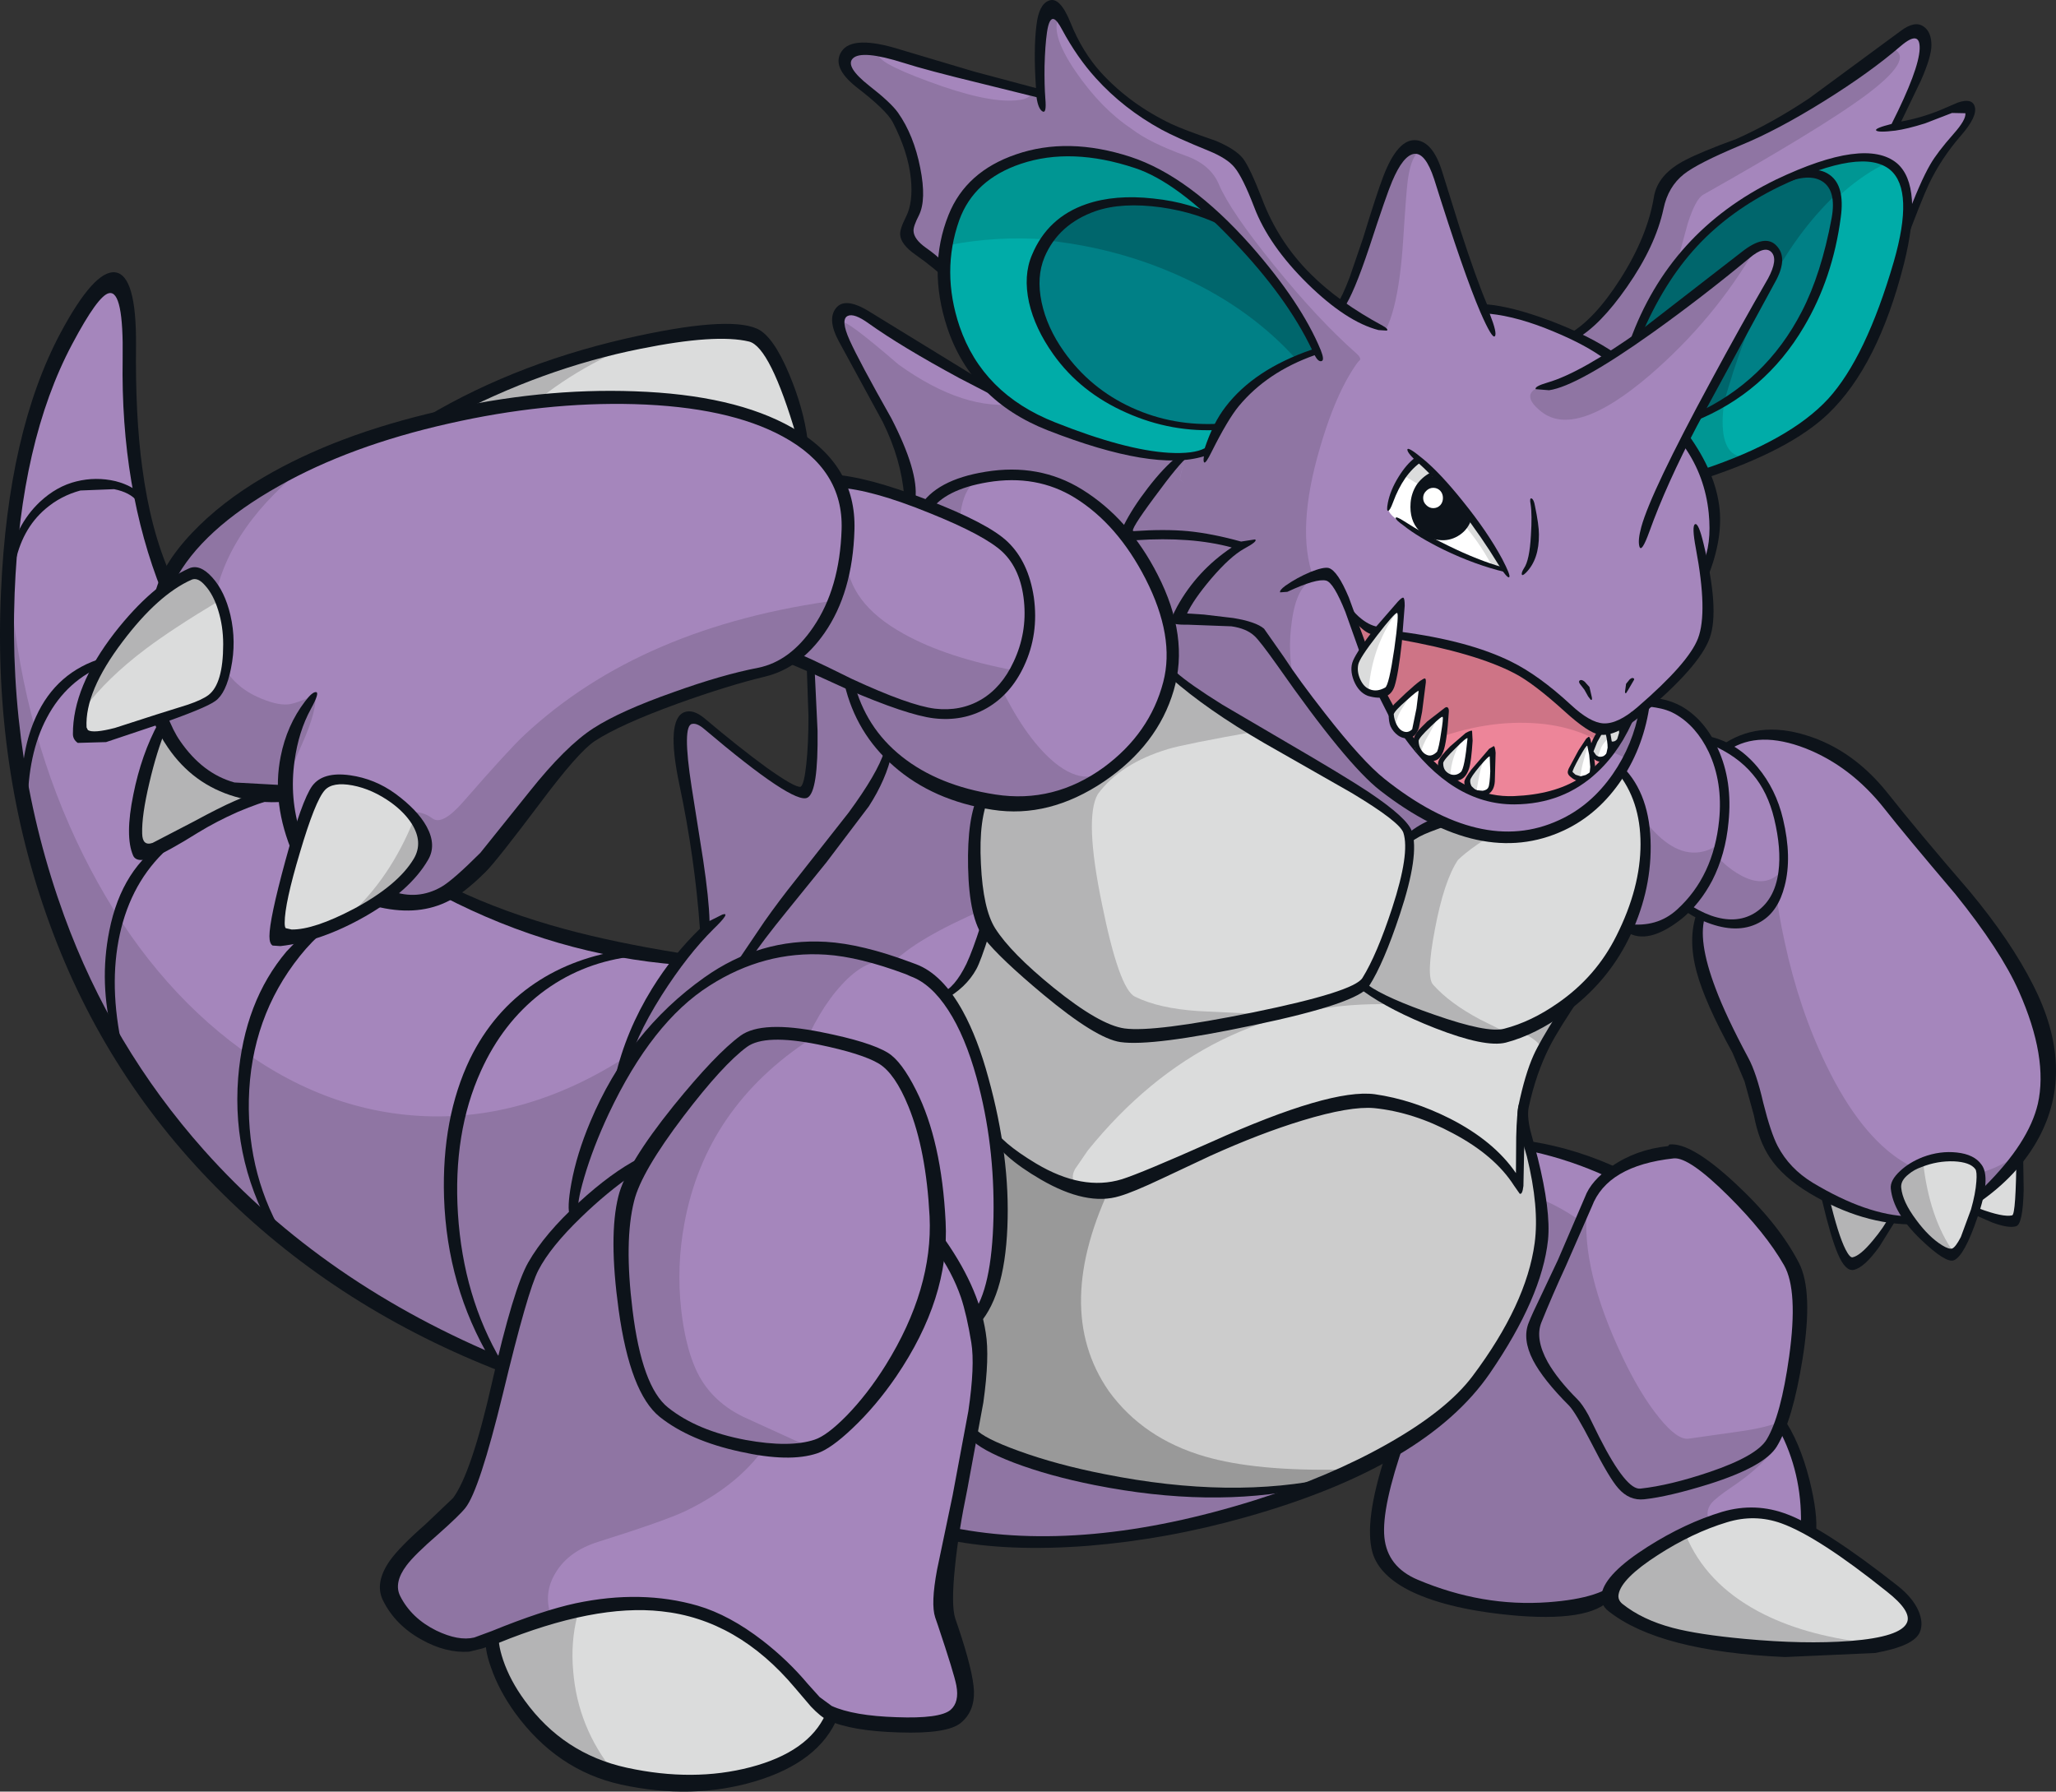 <?xml version="1.0" encoding="UTF-8" standalone="no"?>
<svg
   xmlns:dc="http://purl.org/dc/elements/1.1/"
   xmlns:cc="http://creativecommons.org/ns#"
   xmlns:rdf="http://www.w3.org/1999/02/22-rdf-syntax-ns#"
   xmlns:svg="http://www.w3.org/2000/svg"
   xmlns="http://www.w3.org/2000/svg"
   xmlns:sodipodi="http://sodipodi.sourceforge.net/DTD/sodipodi-0.dtd"
   xmlns:inkscape="http://www.inkscape.org/namespaces/inkscape"
   version="1.1"
   width="384.481"
   height="335.039"
   overflow="visible"
   viewBox="0 0 384.481 335.039"
   enable-background="new 0.0 0.0 1003.0 557.0"
   id="svg7316"
   inkscape:version="0.48.1 "
   sodipodi:docname="034_DW.svg"
   style="overflow:visible">
  <rect x="0" y="0" width="384.481" height="335.039" fill="#333333" stroke="none"/>
  <sodipodi:namedview
     pagecolor="#ffffff"
     bordercolor="#666666"
     borderopacity="1"
     objecttolerance="10"
     gridtolerance="10"
     guidetolerance="10"
     inkscape:pageopacity="0"
     inkscape:pageshadow="2"
     inkscape:window-width="640"
     inkscape:window-height="480"
     id="namedview7660"
     showgrid="false"
     fit-margin-top="0"
     fit-margin-left="0"
     fit-margin-right="0"
     fit-margin-bottom="0"
     inkscape:zoom="0.47856431"
     inkscape:cx="501.48595"
     inkscape:cy="56.514079"
     inkscape:window-x="0"
     inkscape:window-y="0"
     inkscape:window-maximized="0"
     inkscape:current-layer="svg7316" />
  <defs
     id="defs7318" />
  <g
     id="g7322"
     transform="translate(-0.014,0.025)">
    <g
       id="g7324">
      <g
         id="g7326">
        <path
           d="m 23.7,67.1 c -0.667,15.4 1.817,30.033 7.45,43.9 5.267,12.933 12.967,24.517 23.1,34.75 9.7,9.767 20.917,17.617 33.65,23.55 12.633,5.867 25.683,9.333 39.15,10.4 L 94.3,255.1 C 70.133,245.4 50.45,231.433 35.25,213.2 22.117,197.5 12.783,179.267 7.25,158.5 2.517,140.7 0.917,122.633 2.45,104.3 3.817,87.9 7.3,74.467 12.9,64 c 3.133,-5.867 5.55,-9.283 7.25,-10.25 2.8,-1.6 3.983,2.85 3.55,13.35 z"
           id="path7328"
           inkscape:connector-curvature="0"
           style="fill:#a586bc;stroke-linecap:round;stroke-linejoin:round" />
        <path
           d="M 19.85,190.45 C 6.883,166.383 0.95,139.983 2.05,111.25 c 1.667,17.6 6.183,33.817 13.55,48.65 7.233,14.533 16.367,26.1 27.4,34.7 11.367,8.867 23.517,13.567 36.45,14.1 13.867,0.567 27.433,-3.817 40.7,-13.15 L 94.3,255.1 C 60.6,241.6 35.783,220.05 19.85,190.45 z"
           id="path7330"
           inkscape:connector-curvature="0"
           style="fill:#8f75a3;stroke-linecap:round;stroke-linejoin:round" />
        <path
           d="m 331.6,295.9 -9.45,-0.85 c -10.2,-0.633 -18.233,0.783 -24.1,4.25 -2.033,1.2 -5.2,1.883 -9.5,2.05 -4.1,0.133 -8.4,-0.217 -12.9,-1.05 -10.767,-1.967 -16.65,-5.05 -17.65,-9.25 -0.867,-3.667 -0.783,-7.95 0.25,-12.85 0.3,-1.433 1.033,-3.933 2.2,-7.5 l 26.3,-56.2 c 10.533,2.533 19.633,6.933 27.3,13.2 11.833,9.633 17.983,22.367 18.45,38.2 3.833,5.233 5.7,11.35 5.6,18.35 -0.067,4.733 -0.733,8.383 -2,10.95 -0.333,0.633 -1.833,0.867 -4.5,0.7 z"
           id="path7332"
           inkscape:connector-curvature="0"
           style="fill:#a586bc;stroke-linecap:round;stroke-linejoin:round" />
        <path
           d="m 317.1,245.75 c 4.333,2.7 8.633,4.2 12.9,4.5 1.533,4.733 2.367,9.8 2.5,15.2 l 1.3,1.95 c -1.467,3.633 -4.75,7.167 -9.85,10.6 -2.067,1.4 -3.367,2.433 -3.9,3.1 -0.867,1.1 -0.95,2.283 -0.25,3.55 -2.867,2.9 -4.667,6.183 -5.4,9.85 -6.5,0.3 -11.95,1.75 -16.35,4.35 -2.033,1.2 -5.2,1.883 -9.5,2.05 -4.1,0.133 -8.4,-0.217 -12.9,-1.05 C 264.883,297.883 259,294.8 258,290.6 c -0.867,-3.667 -0.783,-7.95 0.25,-12.85 0.3,-1.433 1.033,-3.933 2.2,-7.5 L 282.7,222.7 c 4,0.6 8.117,2.35 12.35,5.25 2.3,1.567 5.95,4.567 10.95,9 4.633,4.133 8.333,7.067 11.1,8.8 z"
           id="path7334"
           inkscape:connector-curvature="0"
           style="fill:#8f75a3;stroke-linecap:round;stroke-linejoin:round" />
        <path
           d="m 333.7,284.3 c 4.567,1.7 11.1,5.95 19.6,12.75 6.667,5.333 5.483,8.683 -3.55,10.05 -6,0.933 -13.867,0.967 -23.6,0.1 -5.933,-0.533 -10.567,-1.267 -13.9,-2.2 -3.733,-1.033 -6.833,-2.533 -9.3,-4.5 -2.367,-1.9 -0.917,-4.8 4.35,-8.7 4.733,-3.533 9.867,-6.15 15.4,-7.85 3.733,-1.133 7.4,-1.017 11,0.35 z"
           id="path7336"
           inkscape:connector-curvature="0"
           style="fill:#dbdcdc;stroke-linecap:round;stroke-linejoin:round" />
        <path
           d="m 315.25,287 c 2.467,6 6.983,10.767 13.55,14.3 5.6,3 12.45,4.967 20.55,5.9 -5.933,0.867 -13.667,0.867 -23.2,0 -5.933,-0.533 -10.567,-1.267 -13.9,-2.2 -3.733,-1.033 -6.833,-2.533 -9.3,-4.5 -1.8,-1.467 -1.267,-3.6 1.6,-6.4 2.5,-2.433 6.067,-4.8 10.7,-7.1 z"
           id="path7338"
           inkscape:connector-curvature="0"
           style="fill:#b4b4b5;stroke-linecap:round;stroke-linejoin:round" />
        <path
           d="m 312.9,215.9 c 2.2,-0.267 5.967,2.133 11.3,7.2 5,4.8 8.617,9.15 10.85,13.05 1.867,3.267 2.167,9.183 0.9,17.75 -1.133,7.7 -2.633,13.083 -4.5,16.15 -1.333,2.233 -5.333,4.35 -12,6.35 -5.033,1.533 -9.417,2.5 -13.15,2.9 -1.8,0.2 -3.983,-2.117 -6.55,-6.95 -3.233,-6.033 -5.167,-9.367 -5.8,-10 -6.033,-6.033 -8.267,-11 -6.7,-14.9 0.667,-1.7 2.367,-5.517 5.1,-11.45 l 4.7,-10.65 c 2.033,-5.367 7.317,-8.517 15.85,-9.45 z"
           id="path7340"
           inkscape:connector-curvature="0"
           style="fill:#a586bc;stroke-linecap:round;stroke-linejoin:round" />
        <path
           d="m 315.9,269 9.15,-1.3 c 3.667,-0.5 6.4,-1.167 8.2,-2 -0.633,2 -1.233,3.45 -1.8,4.35 -1.333,2.233 -5.333,4.35 -12,6.35 -5.033,1.533 -9.417,2.5 -13.15,2.9 -1.8,0.2 -3.983,-2.117 -6.55,-6.95 -3.233,-6.033 -5.167,-9.367 -5.8,-10 -6.033,-6.033 -8.267,-11 -6.7,-14.9 0.633,-1.6 2.25,-5.233 4.85,-10.9 l 4.7,-10.65 c -0.8,7.667 1.45,17.033 6.75,28.1 2.167,4.533 4.4,8.217 6.7,11.05 2.333,2.9 4.217,4.217 5.65,3.95 z"
           id="path7342"
           inkscape:connector-curvature="0"
           style="fill:#8f75a3;stroke-linecap:round;stroke-linejoin:round" />
        <path
           d="m 343.15,230.5 -1.95,-7.2 12.85,4.25 c -0.7,1.4 -1.733,2.967 -3.1,4.7 -1.733,2.133 -3.183,3.317 -4.35,3.55 -1.067,0.2 -2.217,-1.567 -3.45,-5.3 z"
           id="path7344"
           inkscape:connector-curvature="0"
           style="fill:#b4b4b5;stroke-linecap:round;stroke-linejoin:round" />
        <path
           d="m 377.7,215.1 0.15,7.55 c -0.067,3.3 -0.533,5.067 -1.4,5.3 L 373.7,228 c -0.667,-0.133 -1.983,-0.6 -3.95,-1.4 -1.467,-0.633 -0.583,-2.733 2.65,-6.3 l 5.3,-5.2 z"
           id="path7346"
           inkscape:connector-curvature="0"
           style="fill:#dbdcdc;stroke-linecap:round;stroke-linejoin:round" />
        <path
           d="m 338.85,139.1 c 5.833,2.233 10.567,6.15 14.2,11.75 0.933,1.433 2.5,3.367 4.7,5.8 l 6.5,7.05 c 6,6.867 10.65,13.983 13.95,21.35 3.8,8.6 4.967,15.917 3.5,21.95 -1.2,4.767 -4.533,9.9 -10,15.4 -8.033,8 -19.05,7.783 -33.05,-0.65 -4.1,-2.467 -6.933,-6.2 -8.5,-11.2 l -1.6,-6.35 c -0.667,-2.5 -1.417,-4.517 -2.25,-6.05 -3.033,-5.7 -5.183,-10.35 -6.45,-13.95 -2.133,-5.833 -2.65,-10.267 -1.55,-13.3 l 3.9,-30.85 c 4.933,-3 10.483,-3.317 16.65,-0.95 z"
           id="path7348"
           inkscape:connector-curvature="0"
           style="fill:#a586bc;stroke-linecap:round;stroke-linejoin:round" />
        <path
           d="m 318.3,170.9 14.2,-8.55 c -0.8,1.7 -0.383,6.283 1.25,13.75 1.8,8.4 4.4,16.1 7.8,23.1 4.267,8.8 9.083,14.833 14.45,18.1 6.567,4 13.617,3.617 21.15,-1.15 -1.233,1.7 -3.05,3.783 -5.45,6.25 -8.033,8 -19.05,7.783 -33.05,-0.65 -4.1,-2.467 -6.933,-6.2 -8.5,-11.2 l -1.6,-6.35 c -0.667,-2.5 -1.417,-4.517 -2.25,-6.05 -3.033,-5.7 -5.183,-10.35 -6.45,-13.95 -2.133,-5.833 -2.65,-10.267 -1.55,-13.3 z"
           id="path7350"
           inkscape:connector-curvature="0"
           style="fill:#8f75a3;stroke-linecap:round;stroke-linejoin:round" />
        <path
           d="m 361.2,216.9 c 4.433,-1.067 7.367,-0.65 8.8,1.25 0.8,1.033 0.55,3.817 -0.75,8.35 -1.3,4.533 -2.6,7.067 -3.9,7.6 -1.333,0.533 -3.333,-0.683 -6,-3.65 -2.767,-3 -4.267,-5.75 -4.5,-8.25 -0.267,-2.5 1.85,-4.267 6.35,-5.3 z"
           id="path7352"
           inkscape:connector-curvature="0"
           style="fill:#dbdcdc;stroke-linecap:round;stroke-linejoin:round" />
        <path
           d="m 359.3,230.4 c -2.733,-3 -4.217,-5.733 -4.45,-8.2 -0.133,-1.033 0.283,-2 1.25,-2.9 0.833,-0.8 2.017,-1.45 3.55,-1.95 0.767,6.867 2.65,12.45 5.65,16.75 -1.333,0.467 -3.333,-0.767 -6,-3.7 z"
           id="path7354"
           inkscape:connector-curvature="0"
           style="fill:#b4b4b5;stroke-linecap:round;stroke-linejoin:round" />
        <path
           d="m 328.35,171.4 c -2.2,1.333 -4.8,1.567 -7.8,0.7 -2.033,-0.567 -3.883,-1.483 -5.55,-2.75 l 4.4,-31 c 7.133,2.967 11.5,7.817 13.1,14.55 2.2,9.4 0.817,15.567 -4.15,18.5 z"
           id="path7356"
           inkscape:connector-curvature="0"
           style="fill:#a586bc;stroke-linecap:round;stroke-linejoin:round" />
        <path
           d="m 318.6,156.95 c 2.133,3.167 4.5,5.433 7.1,6.8 3.1,1.633 5.617,1.3 7.55,-1 -0.033,2.333 -0.417,4.133 -1.15,5.4 -0.7,1.1 -1.95,2.183 -3.75,3.25 -2.2,1.333 -4.8,1.567 -7.8,0.7 -2.033,-0.567 -3.883,-1.483 -5.55,-2.75 l 3.6,-12.4 z"
           id="path7358"
           inkscape:connector-curvature="0"
           style="fill:#8f75a3;stroke-linecap:round;stroke-linejoin:round" />
        <path
           d="m 317.15,135.5 c 4.1,4.7 5.783,10.683 5.05,17.95 -0.867,8.867 -3.6,14.833 -8.2,17.9 -2.8,1.9 -6.067,2.6 -9.8,2.1 l -5.5,-28.55 9.1,-13.05 c 1.067,-0.8 2.483,-0.867 4.25,-0.2 1.8,0.7 3.5,1.983 5.1,3.85 z"
           id="path7360"
           inkscape:connector-curvature="0"
           style="fill:#a586bc;stroke-linecap:round;stroke-linejoin:round" />
        <path
           d="m 304.2,173.45 -5.5,-28.55 2.15,-3.1 c 7.067,15.3 13.967,20.633 20.7,16 -1.367,6.967 -4.183,11.65 -8.45,14.05 -2.633,1.5 -5.6,2.033 -8.9,1.6 z"
           id="path7362"
           inkscape:connector-curvature="0"
           style="fill:#8f75a3;stroke-linecap:round;stroke-linejoin:round" />
        <path
           d="m 365.9,25.5 c -3.4,3.9 -7.017,11.017 -10.85,21.35 l -45.35,27.4 -15.4,-11.5 c 3.133,-1.7 6.417,-5.333 9.85,-10.9 3.167,-5.167 5.167,-9.717 6,-13.65 0.667,-3.067 2.95,-5.717 6.85,-7.95 2.233,-1.267 5.783,-2.883 10.65,-4.85 3.2,-1.467 8.25,-4.367 15.15,-8.7 6.633,-4.133 10.9,-7.033 12.8,-8.7 2.3,-1.933 3.583,-1.783 3.85,0.45 0.333,2.7 -1.4,7.783 -5.2,15.25 2.5,-0.4 5.083,-1.1 7.75,-2.1 l 4.4,-1.75 c 0.967,-0.333 1.533,0.017 1.7,1.05 0.167,1.2 -0.567,2.733 -2.2,4.6 z"
           id="path7364"
           inkscape:connector-curvature="0"
           style="fill:#a586bc;stroke-linecap:round;stroke-linejoin:round" />
        <path
           d="m 317.1,30.6 c 1.133,-0.7 4.65,-2.433 10.55,-5.2 l 12.05,-6.45 c 5.467,-3.233 10.283,-6.5 14.45,-9.8 2.633,1.267 0.75,4.25 -5.65,8.95 -5.467,4 -15.467,10.1 -30,18.3 -0.933,0.533 -1.883,2.3 -2.85,5.3 l -2.7,9.85 c -2.7,9.8 -5.683,16.017 -8.95,18.65 l -9.95,-7.3 c 3.167,-1.733 6.533,-5.283 10.1,-10.65 3.333,-5.133 5.417,-9.6 6.25,-13.4 0.667,-3.1 2.9,-5.85 6.7,-8.25 z"
           id="path7366"
           inkscape:connector-curvature="0"
           style="fill:#8f75a3;stroke-linecap:round;stroke-linejoin:round" />
        <path
           d="m 354.85,49.15 c -3.533,12.167 -7.85,20.933 -12.95,26.3 -4.9,5.167 -12.833,9.583 -23.8,13.25 l -13,-24.05 c 6,-14.4 15.133,-24.55 27.4,-30.45 8.6,-4.133 14.95,-5.55 19.05,-4.25 5.433,1.7 6.533,8.1 3.3,19.2 z"
           id="path7368"
           inkscape:connector-curvature="0"
           style="fill:#00aca8;stroke-linecap:round;stroke-linejoin:round" />
        <path
           d="m 332.5,34.2 c 9.533,-4.6 16.3,-5.85 20.3,-3.75 -5.367,2.6 -10.533,7.05 -15.5,13.35 -4.4,5.567 -8.05,11.75 -10.95,18.55 -2.733,6.5 -4.133,11.95 -4.2,16.35 -0.033,4.667 1.5,6.917 4.6,6.75 l -8.65,3.25 -13,-23.55 c 4.933,-14.2 14.067,-24.517 27.4,-30.95 z"
           id="path7370"
           inkscape:connector-curvature="0"
           style="fill:#009693;stroke-linecap:round;stroke-linejoin:round" />
        <path
           d="m 343.3,39.85 c -1.467,7.9 -3.35,14.083 -5.65,18.55 -4.567,9 -11.7,15.817 -21.4,20.45 l -10,-16.35 c 6.633,-15.233 16.4,-25 29.3,-29.3 3.4,-0.233 5.467,-0.2 6.2,0.1 1.7,0.767 2.217,2.95 1.55,6.55 z"
           id="path7372"
           inkscape:connector-curvature="0"
           style="fill:#008086;stroke-linecap:round;stroke-linejoin:round" />
        <path
           d="m 313.55,49.65 c 6.1,-8.1 13.433,-13.583 22,-16.45 l 5.3,-0.15 c 1.6,0.267 2.5,1.3 2.7,3.1 -5.133,4.8 -9.533,10.817 -13.2,18.05 -3.033,5.967 -5.7,13.05 -8,21.25 l -6.1,3.4 L 306,62.9 c 2.167,-5.033 4.683,-9.45 7.55,-13.25 z"
           id="path7374"
           inkscape:connector-curvature="0"
           style="fill:#00666c;stroke-linecap:round;stroke-linejoin:round" />
        <path
           d="M 212.95,131.25 170.5,93.15 c 0.433,-3.8 -1.217,-9.25 -4.95,-16.35 -4.167,-7.067 -6.6,-11.367 -7.3,-12.9 -0.933,-2.133 -1.017,-3.767 -0.25,-4.9 0.733,-1 1.683,-1.217 2.85,-0.65 1.367,0.7 10.833,6.25 28.4,16.65 l 31.4,10.85 29.1,12.45 25.2,63.55 -62,-30.6 z"
           id="path7376"
           inkscape:connector-curvature="0"
           style="fill:#a586bc;stroke-linecap:round;stroke-linejoin:round" />
        <path
           d="M 212.95,131.25 170.5,93.15 c 0.433,-3.8 -1.217,-9.25 -4.95,-16.35 -4.167,-7.067 -6.6,-11.367 -7.3,-12.9 -0.633,-1.4 -0.867,-2.583 -0.7,-3.55 0.233,-0.633 3.733,1.967 10.5,7.8 8.267,5.933 15.8,8.367 22.6,7.3 l 30,10.4 29.1,12.45 25.2,63.55 -62,-30.6 z"
           id="path7378"
           inkscape:connector-curvature="0"
           style="fill:#8f75a3;stroke-linecap:round;stroke-linejoin:round" />
        <path
           d="m 151.6,125.15 46.8,14.4 -20.5,55.25 -60.7,5.4 c 0.233,-3.533 2.25,-8.45 6.05,-14.75 3.2,-5.3 5.983,-9.117 8.35,-11.45 0.4,-2.033 -0.133,-8.067 -1.6,-18.1 l -2.4,-15.85 c 0,-5.467 1.517,-6.9 4.55,-4.3 l 9.6,7.55 c 4.667,3.433 7.45,4.917 8.35,4.45 0.933,-0.467 1.517,-3.45 1.75,-8.95 0.167,-4.667 0.083,-9.217 -0.25,-13.65 z"
           id="path7380"
           inkscape:connector-curvature="0"
           style="fill:#a586bc;stroke-linecap:round;stroke-linejoin:round" />
        <path
           d="M 198.4,139.55 191.5,167 c -10.333,3.967 -17.667,7.583 -22,10.85 -5.8,4.333 -10.6,10.65 -14.4,18.95 l -37.9,3.4 c -0.1,-3.667 1.833,-8.633 5.8,-14.9 3.033,-4.867 5.9,-8.633 8.6,-11.3 0.4,-2.033 -0.133,-8.067 -1.6,-18.1 l -2.4,-15.85 c 0,-5.467 1.517,-6.9 4.55,-4.3 l 9.6,7.55 c 4.667,3.433 7.45,4.917 8.35,4.45 0.933,-0.467 1.517,-3.45 1.75,-8.95 0.167,-4.667 0.083,-9.217 -0.25,-13.65 l 46.8,14.4 z"
           id="path7382"
           inkscape:connector-curvature="0"
           style="fill:#8f75a3;stroke-linecap:round;stroke-linejoin:round" />
        <path
           d="m 210.25,287.5 c -12.1,1.7 -22.917,1.717 -32.45,0.05 l -0.65,-22.35 c 6.9,5 14.4,8.5 22.5,10.5 6.467,1.567 13.3,2.6 20.5,3.1 7.1,0.5 14.917,0.517 23.45,0.05 -10.667,4.167 -21.783,7.05 -33.35,8.65 z"
           id="path7384"
           inkscape:connector-curvature="0"
           style="fill:#a586bc;stroke-linecap:round;stroke-linejoin:round" />
        <path
           d="m 174.95,190.35 118.65,-3.2 c -2.833,4.533 -4.617,7.633 -5.35,9.3 -1.067,2.367 -2.083,5.833 -3.05,10.4 -0.367,1.8 -0.117,4.483 0.75,8.05 1.133,4.7 1.783,8.133 1.95,10.3 0.833,10 -3.15,20.85 -11.95,32.55 -2.967,3.967 -7.333,7.817 -13.1,11.55 -5.5,3.5 -11.917,6.683 -19.25,9.55 -8.533,0.467 -16.35,0.45 -23.45,-0.05 -7.2,-0.5 -14.033,-1.533 -20.5,-3.1 -8.1,-2 -15.6,-5.5 -22.5,-10.5 l -2.2,-74.85 z"
           id="path7386"
           inkscape:connector-curvature="0"
           style="fill:#cccccc;stroke-linecap:round;stroke-linejoin:round" />
        <path
           d="m 177.2,266.75 -2.25,-76.4 60.55,-1.65 c -5.1,3.433 -10.083,7.95 -14.95,13.55 -5.1,5.933 -9.233,12.15 -12.4,18.65 -7.7,15.767 -7.967,28.833 -0.8,39.2 4.3,5.933 10.3,10.017 18,12.25 6.3,1.833 14.8,2.65 25.5,2.45 -1.767,1.1 -4.017,2.267 -6.75,3.5 -7.6,0.5 -15.25,0.517 -22.95,0.05 -8.5,-0.5 -15.967,-1.533 -22.4,-3.1 -5.7,-1.4 -12.883,-4.233 -21.55,-8.5 z"
           id="path7388"
           inkscape:connector-curvature="0"
           style="fill:#999999;stroke-linecap:round;stroke-linejoin:round" />
        <path
           d="m 210.35,287.2 c -12.933,1.767 -23.783,1.883 -32.55,0.35 l -0.6,-20.8 c 8.667,4.267 15.85,7.1 21.55,8.5 6.433,1.567 13.9,2.6 22.4,3.1 7.7,0.467 15.35,0.45 22.95,-0.05 -9.267,4.133 -20.517,7.1 -33.75,8.9 z"
           id="path7390"
           inkscape:connector-curvature="0"
           style="fill:#8f75a3;stroke-linecap:round;stroke-linejoin:round" />
        <path
           d="m 185,210.95 -10,-22.75 5.95,-6 6.95,-17.05 111.4,11.2 c -2.167,2.967 -4.383,6.5 -6.65,10.6 -4.533,8.2 -7.033,15.1 -7.5,20.7 -0.567,6.867 -0.883,11.567 -0.95,14.1 -2.033,-4.067 -5.917,-7.65 -11.65,-10.75 -4.7,-2.567 -9.9,-4.467 -15.6,-5.7 -3.867,-0.8 -11.317,1.15 -22.35,5.85 l -13.05,5.8 c -4.833,2.133 -8.45,3.567 -10.85,4.3 -5.067,1.533 -10.7,0.533 -16.9,-3 -4.833,-2.767 -7.767,-5.2 -8.8,-7.3 z"
           id="path7392"
           inkscape:connector-curvature="0"
           style="fill:#dbdcdc;stroke-linecap:round;stroke-linejoin:round" />
        <path
           d="m 185,210.95 -9.85,-22.9 6.15,-6.5 6.95,-15.6 111.05,10.4 -3.95,6 c -3,4.867 -5.383,9.45 -7.15,13.75 -0.2,-1.467 -3.067,-3.15 -8.6,-5.05 -6.433,-2.2 -13.417,-3.3 -20.95,-3.3 -21.967,-0.1 -40.367,9.017 -55.2,27.35 l -2.4,3.5 c -0.667,1.267 -0.55,2.183 0.35,2.75 -3.7,-0.9 -7.383,-2.7 -11.05,-5.4 -2.933,-2.133 -4.717,-3.8 -5.35,-5 z"
           id="path7394"
           inkscape:connector-curvature="0"
           style="fill:#b4b4b5;stroke-linecap:round;stroke-linejoin:round" />
        <path
           d="m 285.65,191.4 -4.05,1.6 c -1.833,0.933 -6.267,0.133 -13.3,-2.4 -6.3,-2.233 -10.6,-4.183 -12.9,-5.85 -1.533,-1.1 -1.067,-5.4 1.4,-12.9 1.8,-5.4 3.567,-9.833 5.3,-13.3 0.667,-1.333 1.917,-2.517 3.75,-3.55 0.867,-0.533 2.35,-1.233 4.45,-2.1 l 32.4,-9.25 c 2.867,3.467 4.45,7.717 4.75,12.75 0.367,5.9 -1.133,12.2 -4.5,18.9 -3.033,6.067 -6.967,10.567 -11.8,13.5 -1.567,0.933 -3.4,1.8 -5.5,2.6 z"
           id="path7396"
           inkscape:connector-curvature="0"
           style="fill:#dbdcdc;stroke-linecap:round;stroke-linejoin:round" />
        <path
           d="m 291.9,146.75 c -1.867,2.1 -5.1,4.55 -9.7,7.35 -4.8,2.9 -7.983,5.133 -9.55,6.7 -1.733,2.6 -3.167,6.917 -4.3,12.95 -1.133,5.9 -1.25,9.35 -0.35,10.35 2.067,2.333 5.017,4.517 8.85,6.55 l 4.75,2.35 c -1.833,0.933 -6.267,0.133 -13.3,-2.4 -6.3,-2.233 -10.6,-4.183 -12.9,-5.85 -1.533,-1.1 -1.067,-5.4 1.4,-12.9 1.8,-5.4 3.567,-9.833 5.3,-13.3 0.667,-1.333 1.917,-2.517 3.75,-3.55 0.867,-0.533 2.35,-1.233 4.45,-2.1 l 21.6,-6.15 z"
           id="path7398"
           inkscape:connector-curvature="0"
           style="fill:#b4b4b5;stroke-linecap:round;stroke-linejoin:round" />
        <path
           d="m 210.2,193 c -3.2,-0.467 -7.75,-3.183 -13.65,-8.15 -4.867,-4.1 -8.533,-7.717 -11,-10.85 -1.8,-2.3 -2.817,-6.4 -3.05,-12.3 -0.233,-5.833 0.433,-10.3 2,-13.4 l 34.95,-22.1 c 2.5,2.2 10.683,7.333 24.55,15.4 11.967,6.967 18.333,11.6 19.1,13.9 0.933,2.7 0.233,7.583 -2.1,14.65 -1.933,5.833 -3.8,10.2 -5.6,13.1 -1.2,1.933 -8.15,4.2 -20.85,6.8 -12.367,2.5 -20.483,3.483 -24.35,2.95 z"
           id="path7400"
           inkscape:connector-curvature="0"
           style="fill:#dbdcdc;stroke-linecap:round;stroke-linejoin:round" />
        <path
           d="m 184.5,148.3 34.95,-22.1 c 2.533,2.267 7.867,5.75 16,10.45 -9.4,1.667 -15.067,2.8 -17,3.4 -5.967,1.8 -10.35,4.617 -13.15,8.45 -1.7,2.967 -1.433,9.833 0.8,20.6 2.133,10.533 4.183,16.283 6.15,17.25 2.933,1.467 6.883,2.367 11.85,2.7 l 12.4,0.6 c -5.533,1.167 -10.767,2.083 -15.7,2.75 l -10.6,0.6 c -3.2,-0.467 -7.75,-3.183 -13.65,-8.15 -4.867,-4.1 -8.533,-7.717 -11,-10.85 -1.8,-2.3 -2.817,-6.4 -3.05,-12.3 -0.233,-5.833 0.433,-10.3 2,-13.4 z"
           id="path7402"
           inkscape:connector-curvature="0"
           style="fill:#b4b4b5;stroke-linecap:round;stroke-linejoin:round" />
        <path
           d="m 180.55,192.95 c 2.433,5.367 4.183,11.883 5.25,19.55 0.967,7.233 1.15,14.017 0.55,20.35 -0.6,6.533 -1.9,11.067 -3.9,13.6 l -75,-19.55 c -0.4,-0.8 -0.117,-2.983 0.85,-6.55 1.067,-3.833 2.617,-7.9 4.65,-12.2 5.433,-11.7 11.85,-19.9 19.25,-24.6 7.267,-4.633 14.983,-6.6 23.15,-5.9 3.9,0.333 9,1.683 15.3,4.05 3.867,1.467 7.167,5.217 9.9,11.25 z"
           id="path7404"
           inkscape:connector-curvature="0"
           style="fill:#a586bc;stroke-linecap:round;stroke-linejoin:round" />
        <path
           d="m 166.4,179.75 c -2.9,-0.467 -5.9,1 -9,4.4 -2.9,3.133 -5.483,7.467 -7.75,13 -2.233,5.533 -3.75,11.217 -4.55,17.05 -0.833,6.3 -0.65,11.817 0.55,16.55 l -38.2,-3.85 c -0.4,-0.8 -0.117,-2.983 0.85,-6.55 1.067,-3.833 2.617,-7.9 4.65,-12.2 5.433,-11.7 11.85,-19.9 19.25,-24.6 5.867,-3.733 11.117,-5.767 15.75,-6.1 3.367,-0.267 9.517,0.5 18.45,2.3 z"
           id="path7406"
           inkscape:connector-curvature="0"
           style="fill:#8f75a3;stroke-linecap:round;stroke-linejoin:round" />
        <path
           d="m 129.8,293.65 c 9.533,2.467 16.617,7.75 21.25,15.85 2.333,4.067 3.717,7.883 4.15,11.45 -2.267,5.067 -7.083,8.65 -14.45,10.75 -7.2,2.067 -14.967,2.183 -23.3,0.35 -7.433,-1.633 -13.833,-5.883 -19.2,-12.75 -2.133,-2.733 -3.717,-5.467 -4.75,-8.2 -1.033,-2.6 -1.35,-4.633 -0.95,-6.1 2.4,-2.867 5.75,-5.5 10.05,-7.9 8.6,-4.767 17.667,-5.917 27.2,-3.45 z"
           id="path7408"
           inkscape:connector-curvature="0"
           style="fill:#dbdcdc;stroke-linecap:round;stroke-linejoin:round" />
        <path
           d="m 112.15,293.35 c -3.933,5.467 -5.583,11.833 -4.95,19.1 0.567,7.033 3.1,13.333 7.6,18.9 -6.767,-2.2 -12.517,-6.517 -17.25,-12.95 -4.233,-5.767 -5.9,-10.233 -5,-13.4 1.2,-1.433 2.917,-3 5.15,-4.7 4.5,-3.4 9.317,-5.717 14.45,-6.95 z"
           id="path7410"
           inkscape:connector-curvature="0"
           style="fill:#b4b4b5;stroke-linecap:round;stroke-linejoin:round" />
        <path
           d="m 93.25,260.35 c 3.467,-13.7 5.617,-21.6 6.45,-23.7 1.533,-3.667 5.217,-7.85 11.05,-12.55 l 11.05,-8 53.65,16.05 c 1.933,2.4 3.5,5.283 4.7,8.65 0.967,2.767 1.767,6.133 2.4,10.1 0.7,4.4 -0.417,13.717 -3.35,27.95 -2.767,13.567 -3.733,21.6 -2.9,24.1 2.2,6.633 3.417,10.733 3.65,12.3 0.367,2.233 -0.167,3.95 -1.6,5.15 -1.533,1.267 -5.067,1.817 -10.6,1.65 -5.5,-0.167 -9.683,-0.917 -12.55,-2.25 -1.133,-0.5 -2.367,-1.517 -3.7,-3.05 l -4.1,-4.7 c -4.4,-4.467 -10.483,-7.817 -18.25,-10.05 -8.1,-2.367 -16.717,-2.35 -25.85,0.05 -2.8,0.7 -5.833,1.7 -9.1,3 l -5.25,2 c -2.233,0.567 -4.85,0.1 -7.85,-1.4 -3.267,-1.633 -5.617,-3.9 -7.05,-6.8 -1.267,-2.533 -0.117,-5.583 3.45,-9.15 4.533,-3.833 7.483,-6.617 8.85,-8.35 1.567,-1.933 3.867,-8.933 6.9,-21 z"
           id="path7412"
           inkscape:connector-curvature="0"
           style="fill:#a586bc;stroke-linecap:round;stroke-linejoin:round" />
        <path
           d="m 93.25,260.35 c 3.467,-13.7 5.617,-21.6 6.45,-23.7 1.533,-3.667 5.217,-7.85 11.05,-12.55 l 11.05,-8 22.95,51.75 c -3.3,6.067 -8.817,10.967 -16.55,14.7 -2.6,1.233 -8.033,3.15 -16.3,5.75 -3.633,1.133 -6.267,3.017 -7.9,5.65 -1.633,2.6 -1.95,5.317 -0.95,8.15 -2.733,0.733 -5.7,1.733 -8.9,3 l -5.2,1.95 c -2.233,0.567 -4.85,0.1 -7.85,-1.4 -3.267,-1.633 -5.617,-3.9 -7.05,-6.8 -1.267,-2.533 -0.117,-5.583 3.45,-9.15 4.533,-3.833 7.483,-6.617 8.85,-8.35 1.567,-1.933 3.867,-8.933 6.9,-21 z"
           id="path7414"
           inkscape:connector-curvature="0"
           style="fill:#8f75a3;stroke-linecap:round;stroke-linejoin:round" />
        <path
           d="m 127,208.05 c 5.033,-6.433 9.083,-10.767 12.15,-13 2.433,-1.8 7.1,-2 14,-0.6 5.6,1.133 9.5,2.35 11.7,3.65 2,1.2 3.85,3.717 5.55,7.55 2.433,5.533 3.883,12.783 4.35,21.75 0.433,9.167 -2.35,18.583 -8.35,28.25 -2.333,3.767 -4.85,7.017 -7.55,9.75 -2.5,2.567 -4.567,4.117 -6.2,4.65 -3.3,1.1 -7.817,1.1 -13.55,0 -6.133,-1.167 -11.033,-3.217 -14.7,-6.15 -3.5,-2.8 -5.917,-9.133 -7.25,-19 -1.2,-8.8 -1.183,-15.65 0.05,-20.55 0.933,-3.767 4.2,-9.2 9.8,-16.3 z"
           id="path7416"
           inkscape:connector-curvature="0"
           style="fill:#a586bc;stroke-linecap:round;stroke-linejoin:round" />
        <path
           d="m 127,208.05 c 5.033,-6.433 9.083,-10.767 12.15,-13 2.3,-1.667 6.483,-1.95 12.55,-0.85 -13.133,8.533 -21.033,20.05 -23.7,34.55 -1,5.333 -1.2,10.717 -0.6,16.15 0.5,4.4 1.383,8.05 2.65,10.95 1.733,3.967 4.7,6.983 8.9,9.05 l 12.15,5.55 c -3.633,0.733 -8.033,0.517 -13.2,-0.65 -5.633,-1.233 -10.133,-3.2 -13.5,-5.9 -3.5,-2.8 -5.917,-9.133 -7.25,-19 -1.2,-8.8 -1.183,-15.65 0.05,-20.55 0.933,-3.767 4.2,-9.2 9.8,-16.3 z"
           id="path7418"
           inkscape:connector-curvature="0"
           style="fill:#8f75a3;stroke-linecap:round;stroke-linejoin:round" />
        <path
           d="m 201.45,92.3 c 5.6,3.433 10.167,8.7 13.7,15.8 3.667,7.333 4.75,13.883 3.25,19.65 -1.667,6.467 -5.383,11.883 -11.15,16.25 -6.433,4.833 -13.517,6.65 -21.25,5.45 -7.8,-1.2 -14.067,-3.85 -18.8,-7.95 -4.2,-3.633 -7,-8.217 -8.4,-13.75 l 13.9,-32.4 c 1.933,-2.933 5.8,-4.917 11.6,-5.95 6.467,-1.133 12.183,-0.167 17.15,2.9 z"
           id="path7420"
           inkscape:connector-curvature="0"
           style="fill:#a586bc;stroke-linecap:round;stroke-linejoin:round" />
        <path
           d="m 158.8,127.75 13.9,-32.4 c 0.767,-1.133 2.017,-2.2 3.75,-3.2 1.767,-1 3.8,-1.783 6.1,-2.35 -2.633,2 -3.6,6.517 -2.9,13.55 0.667,6.467 2.517,13.367 5.55,20.7 3.167,7.6 6.65,13.3 10.45,17.1 4.367,4.333 8.3,5.217 11.8,2.65 -3,2.333 -6.25,3.983 -9.75,4.95 -3.8,1.1 -7.7,1.333 -11.7,0.7 -7.8,-1.2 -14.067,-3.85 -18.8,-7.95 -4.2,-3.633 -7,-8.217 -8.4,-13.75 z"
           id="path7422"
           inkscape:connector-curvature="0"
           style="fill:#8f75a3;stroke-linecap:round;stroke-linejoin:round" />
        <path
           d="m 174.75,133.4 c -3.433,-0.4 -8.9,-2.217 -16.4,-5.45 l -10.25,-4.7 7.1,-34.05 c 4.2,0.233 10.217,1.983 18.05,5.25 7.533,3.167 12.483,5.867 14.85,8.1 2.267,2.133 3.667,5.067 4.2,8.8 0.533,3.567 0.183,7.133 -1.05,10.7 -1.267,3.7 -3.25,6.583 -5.95,8.65 -3.033,2.3 -6.55,3.2 -10.55,2.7 z"
           id="path7424"
           inkscape:connector-curvature="0"
           style="fill:#a586bc;stroke-linecap:round;stroke-linejoin:round" />
        <path
           d="m 158.25,104.05 c 0.167,5.767 3.75,10.583 10.75,14.45 5.3,2.967 12.283,5.267 20.95,6.9 -1.333,3.133 -3.217,5.35 -5.65,6.65 -2.5,1.367 -5.683,1.817 -9.55,1.35 -3.433,-0.4 -8.9,-2.217 -16.4,-5.45 l -10.25,-4.7 10.15,-19.2 z"
           id="path7426"
           inkscape:connector-curvature="0"
           style="fill:#8f75a3;stroke-linecap:round;stroke-linejoin:round" />
        <path
           d="m 118.95,64.65 c 10.233,-2.067 17.35,-2.617 21.35,-1.65 2.3,0.567 4.35,3.15 6.15,7.75 1,2.6 2.217,6.517 3.65,11.75 l -69.45,-4 c 12.367,-6.567 25.133,-11.183 38.3,-13.85 z"
           id="path7428"
           inkscape:connector-curvature="0"
           style="fill:#dbdcdc;stroke-linecap:round;stroke-linejoin:round" />
        <path
           d="m 80.65,78.5 c 11.533,-6.133 23.583,-10.6 36.15,-13.4 -8.4,3.667 -15.483,8.417 -21.25,14.25 L 80.65,78.5 z"
           id="path7430"
           inkscape:connector-curvature="0"
           style="fill:#b4b4b5;stroke-linecap:round;stroke-linejoin:round" />
        <path
           d="m 52.45,147.75 c -3.933,0.833 -8.7,2.967 -14.3,6.4 -5.5,3.333 -9.117,5.15 -10.85,5.45 -1.567,0.267 -1.8,-2.917 -0.7,-9.55 0.967,-6.067 2.217,-10.933 3.75,-14.6 l 22.1,12.3 z"
           id="path7432"
           inkscape:connector-curvature="0"
           style="fill:#b4b4b5;stroke-linecap:round;stroke-linejoin:round" />
        <path
           d="m 158.3,98.95 c -0.233,7.5 -2.05,13.767 -5.45,18.8 -3.033,4.467 -6.65,7.117 -10.85,7.95 -4.133,0.833 -9.417,2.467 -15.85,4.9 -6.833,2.6 -11.967,5 -15.4,7.2 -2.8,1.8 -6.617,5.983 -11.45,12.55 l -9.5,12.6 c -2.433,2.4 -5.133,4.017 -8.1,4.85 -3.167,0.9 -6.233,0.733 -9.2,-0.5 l -9.4,-3.9 c -3.467,-1.833 -6.017,-4.317 -7.65,-7.45 -0.633,-1.2 -1.133,-2.867 -1.5,-5 l -0.4,-2.85 -9.35,-1.05 c -4.733,-1.067 -8.483,-3.733 -11.25,-8 -4.367,-6.7 -5.717,-14.2 -4.05,-22.5 2.167,-10.7 9.483,-19.583 21.95,-26.65 12.667,-7.133 28.3,-11.833 46.9,-14.1 15.867,-1.933 28,-1.75 36.4,0.55 7.233,2 12.483,4.1 15.75,6.3 5.833,3.933 8.633,9.367 8.4,16.3 z"
           id="path7434"
           inkscape:connector-curvature="0"
           style="fill:#a586bc;stroke-linecap:round;stroke-linejoin:round" />
        <path
           d="m 28.9,116.55 c 2.167,-10.7 9.483,-19.583 21.95,-26.65 2.533,-1.4 5.05,-2.65 7.55,-3.75 -10.467,8.033 -16.55,16.717 -18.25,26.05 -0.767,4.133 -0.45,7.8 0.95,11 1.4,3.233 3.75,5.6 7.05,7.1 2.333,1.067 4.25,1.533 5.75,1.4 1,-0.1 2.7,-0.7 5.1,-1.8 0.2,1.933 -0.617,4.967 -2.45,9.1 -2.267,5.133 -3.517,8.15 -3.75,9.05 -9.7,-0.5 -16.317,-3.5 -19.85,-9 -4.367,-6.7 -5.717,-14.2 -4.05,-22.5 z"
           id="path7436"
           inkscape:connector-curvature="0"
           style="fill:#8f75a3;stroke-linecap:round;stroke-linejoin:round" />
        <path
           d="m 88.9,163.25 c -5.167,5.1 -10.633,6.45 -16.4,4.05 -3.867,-1.4 -6.717,-2.567 -8.55,-3.5 -3.233,-1.6 -5.7,-3.617 -7.4,-6.05 1.833,0.1 4,-0.317 6.5,-1.25 l 6.45,-2.85 c 5.2,-2.267 8.983,-2.483 11.35,-0.65 1.233,0.967 3.183,-0.083 5.85,-3.15 5.633,-6.467 9.417,-10.6 11.35,-12.4 14.6,-13.633 34.283,-22.067 59.05,-25.3 -1.733,3.867 -4.233,7.083 -7.5,9.65 -2.633,2.1 -5.167,3.4 -7.6,3.9 -4.133,0.833 -9.417,2.467 -15.85,4.9 -6.833,2.6 -11.967,5 -15.4,7.2 -2.8,1.8 -6.767,6.033 -11.9,12.7 l -9.95,12.75 z"
           id="path7438"
           inkscape:connector-curvature="0"
           style="fill:#8f75a3;stroke-linecap:round;stroke-linejoin:round" />
        <path
           d="m 22.4,119.3 c 4.5,-5.867 8.867,-9.733 13.1,-11.6 1.133,-0.5 2.3,-0.067 3.5,1.3 1.167,1.367 2.083,3.267 2.75,5.7 1.6,6.1 0.883,11.65 -2.15,16.65 l -14.7,4.5 c -6.2,2 -9.35,2.067 -9.45,0.2 -0.267,-4.767 2.05,-10.35 6.95,-16.75 z"
           id="path7440"
           inkscape:connector-curvature="0"
           style="fill:#dbdcdc;stroke-linecap:round;stroke-linejoin:round" />
        <path
           d="m 40.95,112.35 c -5.733,3.433 -10.283,6.417 -13.65,8.95 -4.833,3.633 -8.683,7.367 -11.55,11.2 0.933,-4.667 3.633,-9.65 8.1,-14.95 4.133,-4.933 8.017,-8.217 11.65,-9.85 0.933,-0.4 1.9,-0.167 2.9,0.7 1,0.867 1.85,2.183 2.55,3.95 z"
           id="path7442"
           inkscape:connector-curvature="0"
           style="fill:#b4b4b5;stroke-linecap:round;stroke-linejoin:round" />
        <path
           d="m 54.9,160.75 c 2.1,-7.433 3.85,-11.933 5.25,-13.5 1.133,-1.233 2.967,-1.65 5.5,-1.25 2.367,0.367 4.75,1.333 7.15,2.9 2.467,1.633 4.233,3.467 5.3,5.5 1.167,2.3 1.15,4.483 -0.05,6.55 -2.4,4.033 -7.05,7.65 -13.95,10.85 -6.633,3.033 -10.417,3.75 -11.35,2.15 -0.733,-1.3 -0.017,-5.7 2.15,-13.2 z"
           id="path7444"
           inkscape:connector-curvature="0"
           style="fill:#dbdcdc;stroke-linecap:round;stroke-linejoin:round" />
        <path
           d="m 72.7,166.65 c -2.167,1.7 -4.65,3.217 -7.45,4.55 5.167,-4.667 9.217,-10.65 12.15,-17.95 1.833,2.733 2.05,5.3 0.65,7.7 -1.133,1.9 -2.917,3.8 -5.35,5.7 z"
           id="path7446"
           inkscape:connector-curvature="0"
           style="fill:#b4b4b5;stroke-linecap:round;stroke-linejoin:round" />
        <path
           d="m 210.2,101 c 1.3,-2.9 3,-5.933 5.1,-9.1 2.2,-3.267 4.05,-5.517 5.55,-6.75 l 86.7,46.2 c -0.7,5.133 -2.333,9.717 -4.9,13.75 -2.733,4.233 -6.167,7.317 -10.3,9.25 -9.8,4.5 -21.083,1.8 -33.85,-8.1 -3.833,-2.967 -8.5,-8.167 -14,-15.6 l -8.6,-12.15 c -0.867,-1.1 -3.15,-1.883 -6.85,-2.35 l -8.8,-0.75 c 0.567,-1.8 1.983,-4.033 4.25,-6.7 2.6,-3.033 5.217,-5.267 7.85,-6.7 l -8.55,-1.25 c -6.267,-0.7 -10.8,-0.617 -13.6,0.25 z"
           id="path7448"
           inkscape:connector-curvature="0"
           style="fill:#a586bc;stroke-linecap:round;stroke-linejoin:round" />
        <path
           d="m 210,100.55 c 1.3,-2.8 3.05,-5.75 5.25,-8.85 2.167,-3.067 4.033,-5.25 5.6,-6.55 l 23.35,11.7 c -0.067,2.567 -0.05,4.383 0.05,5.45 0.167,1.9 0.617,3.917 1.35,6.05 -2.067,0.8 -3.4,3.383 -4,7.75 -0.567,3.867 -0.45,7.533 0.35,11 l -6.05,-8.6 c -0.867,-1.1 -3.15,-1.883 -6.85,-2.35 l -8.8,-0.75 c 0.567,-1.8 1.983,-4.033 4.25,-6.7 2.6,-3.033 5.217,-5.267 7.85,-6.7 l -8.65,-1.5 c -6.333,-0.833 -10.9,-0.817 -13.7,0.05 z"
           id="path7450"
           inkscape:connector-curvature="0"
           style="fill:#8f75a3;stroke-linecap:round;stroke-linejoin:round" />
        <path
           d="m 298.45,126.6 8.85,4.75 c -0.5,3.967 -1.55,7.45 -3.15,10.45 l -8.5,-3.95 -8.45,-4.15 5.8,-3.05 c 2.2,-1.267 4.017,-2.617 5.45,-4.05 z"
           id="path7452"
           inkscape:connector-curvature="0"
           style="fill:#8f75a3;stroke-linecap:round;stroke-linejoin:round" />
        <path
           d="m 297.75,144.35 c -3.633,3.067 -8.5,4.717 -14.6,4.95 -8.067,0.333 -15.167,-4.167 -21.3,-13.5 -4.4,-6.667 -7.4,-13.8 -9,-21.4 -0.5,-2.4 8.167,-0.05 26,7.05 8.933,3.567 17.9,7.367 26.9,11.4 -2.7,5.433 -5.367,9.267 -8,11.5 z"
           id="path7454"
           inkscape:connector-curvature="0"
           style="fill:#ed8599;stroke-linecap:round;stroke-linejoin:round" />
        <path
           d="m 278.85,121.45 c 8.933,3.567 17.9,7.367 26.9,11.4 -1.5,3.033 -2.917,5.483 -4.25,7.35 -4.367,-3.233 -9.75,-4.917 -16.15,-5.05 -6.567,-0.167 -13.45,1.333 -20.65,4.5 -3.033,-3.667 -5.7,-8.183 -8,-13.55 -1.8,-4.2 -3.083,-8.1 -3.85,-11.7 -0.5,-2.4 8.167,-0.05 26,7.05 z"
           id="path7456"
           inkscape:connector-curvature="0"
           style="fill:#ce7486;stroke-linecap:round;stroke-linejoin:round" />
        <path
           d="m 302.65,133 c 0.767,2.567 0.933,4.333 0.5,5.3 -0.8,0.8 -1.483,1.067 -2.05,0.8 -0.3,-0.1 -0.75,-0.517 -1.35,-1.25 0.133,-0.7 0.65,-1.717 1.55,-3.05 l 1.35,-1.8 z"
           id="path7458"
           inkscape:connector-curvature="0"
           style="fill:#dbdcdc;stroke-linecap:round;stroke-linejoin:round" />
        <path
           d="m 300.4,135.75 c 0.767,2.567 0.933,4.333 0.5,5.3 -0.8,0.8 -1.483,1.067 -2.05,0.8 l -1.35,-1.25 c 0.133,-0.7 0.65,-1.717 1.55,-3.05 l 1.35,-1.8 z"
           id="path7460"
           inkscape:connector-curvature="0"
           style="fill:#ffffff;stroke-linecap:round;stroke-linejoin:round" />
        <path
           d="m 300.4,135.75 0.5,2.3 c -0.6,0.4 -1.083,0.967 -1.45,1.7 l -0.75,2.05 -1.2,-1.2 c 0.133,-0.7 0.65,-1.717 1.55,-3.05 l 1.35,-1.8 z"
           id="path7462"
           inkscape:connector-curvature="0"
           style="fill:#dbdcdc;stroke-linecap:round;stroke-linejoin:round" />
        <path
           d="m 297.05,138.35 c 0.833,3.2 1.033,5.283 0.6,6.25 -1.433,1.433 -2.783,1.4 -4.05,-0.1 0.133,-0.7 0.75,-1.933 1.85,-3.7 l 1.6,-2.45 z"
           id="path7464"
           inkscape:connector-curvature="0"
           style="fill:#ffffff;stroke-linecap:round;stroke-linejoin:round" />
        <path
           d="m 295.45,140.8 1.6,-2.45 0.1,0.55 c -0.967,2.867 -1.517,5.1 -1.65,6.7 -0.633,-0.033 -1.267,-0.4 -1.9,-1.1 0.133,-0.7 0.75,-1.933 1.85,-3.7 z"
           id="path7466"
           inkscape:connector-curvature="0"
           style="fill:#dbdcdc;stroke-linecap:round;stroke-linejoin:round" />
        <path
           d="m 250.7,57.2 c 0.967,-1.367 2.733,-5.917 5.3,-13.65 2.467,-7.5 4.333,-12 5.6,-13.5 1.667,-1.967 3.183,-2.517 4.55,-1.65 1.2,0.733 2.117,2.367 2.75,4.9 0.733,3 3.483,11.133 8.25,24.4 l 2.6,0.35 c 2.767,0.6 6.633,1.767 11.6,3.5 5.167,1.8 10.083,5.083 14.75,9.85 2.267,2.3 5.217,5.917 8.85,10.85 1.833,2.5 3.167,4.8 4,6.9 0.633,1.567 1.017,3.217 1.15,4.95 0.433,5.2 0.1,9.733 -1,13.6 0.267,4.267 0.217,7.5 -0.15,9.7 -0.467,2.633 -1.517,4.883 -3.15,6.75 -2.567,2.867 -5.183,5.367 -7.85,7.5 -3.167,2.5 -5.683,3.867 -7.55,4.1 -1.733,0.2 -3.217,-0.183 -4.45,-1.15 -2.233,-2.067 -4.633,-4.167 -7.2,-6.3 -4.7,-3.867 -12.05,-6.7 -22.05,-8.5 l -9.1,-1.75 c -2.567,-0.7 -4,-1.65 -4.3,-2.85 l -13.85,-11.4 c -9.8,-7.933 -16.067,-12.633 -18.8,-14.1 0.767,-5.8 6,-12.967 15.7,-21.5 4.867,-4.233 9.65,-7.9 14.35,-11 z"
           id="path7468"
           inkscape:connector-curvature="0"
           style="fill:#a586bc;stroke-linecap:round;stroke-linejoin:round" />
        <path
           d="m 261.6,30.05 c 1.5,-1.733 2.883,-2.35 4.15,-1.85 -1.133,0.267 -1.95,2.017 -2.45,5.25 -0.2,1.433 -0.483,5.05 -0.85,10.85 -0.667,11 -2.383,17.6 -5.15,19.8 -4.1,3.267 -7.567,9.75 -10.4,19.45 -3.033,10.233 -3.467,18.35 -1.3,24.35 -2.7,1.067 -7.25,-1.4 -13.65,-7.4 -6.367,-6.567 -10.133,-10.167 -11.3,-10.8 0.767,-5.8 6,-12.967 15.7,-21.5 4.867,-4.233 9.65,-7.9 14.35,-11 0.967,-1.367 2.733,-5.917 5.3,-13.65 2.467,-7.5 4.333,-12 5.6,-13.5 z"
           id="path7470"
           inkscape:connector-curvature="0"
           style="fill:#8f75a3;stroke-linecap:round;stroke-linejoin:round" />
        <path
           d="m 331.95,46.55 c 0.8,1.6 0.583,3.55 -0.65,5.85 -4.567,7.7 -8.683,14.917 -12.35,21.65 -7.133,13.067 -11,21.833 -11.6,26.3 -0.333,2.533 -2.15,2.833 -5.45,0.9 -3.1,-1.8 -6.283,-4.733 -9.55,-8.8 -3.5,-4.367 -5.667,-8.333 -6.5,-11.9 -0.967,-4.233 0.267,-7 3.7,-8.3 6.333,-2.4 14.15,-7 23.45,-13.8 5,-3.633 10.017,-7.6 15.05,-11.9 1.8,-1.6 3.1,-1.6 3.9,0 z"
           id="path7472"
           inkscape:connector-curvature="0"
           style="fill:#a586bc;stroke-linecap:round;stroke-linejoin:round" />
        <path
           d="m 311.5,59.65 c 5.967,-4.367 11.483,-8.733 16.55,-13.1 l 0.35,-0.3 c -5.2,9 -11.85,16.983 -19.95,23.95 -9.167,7.833 -15.883,10.1 -20.15,6.8 -1.7,-1.333 -2.383,-2.45 -2.05,-3.35 0.267,-0.733 1.183,-1.25 2.75,-1.55 4.733,-0.867 12.233,-5.017 22.5,-12.45 z"
           id="path7474"
           inkscape:connector-curvature="0"
           style="fill:#8f75a3;stroke-linecap:round;stroke-linejoin:round" />
        <path
           d="m 273.2,94.3 c 4.6,5.433 7.25,9.5 7.95,12.2 -3.633,-0.6 -8.117,-2.367 -13.45,-5.3 -4.833,-2.667 -7.483,-4.533 -7.95,-5.6 -0.4,-0.9 0,-2.4 1.2,-4.5 1.2,-2.2 2.683,-3.95 4.45,-5.25 1.633,1.367 4.233,4.183 7.8,8.45 z"
           id="path7476"
           inkscape:connector-curvature="0"
           style="fill:#ffffff;stroke-linecap:round;stroke-linejoin:round" />
        <path
           d="m 279.15,106.05 c -1.8,-3.5 -4.133,-6.75 -7,-9.75 -3.033,-3.133 -6.25,-5.583 -9.65,-7.35 l 1.35,-1.7 c 0.5,-0.633 1.017,-1.1 1.55,-1.4 2.333,1.9 5.067,4.733 8.2,8.5 4.2,4.967 6.717,9.017 7.55,12.15 l -2,-0.45 z"
           id="path7478"
           inkscape:connector-curvature="0"
           style="fill:#dbdcdc;stroke-linecap:round;stroke-linejoin:round" />
        <path
           d="m 235.2,38.45 c 1.767,4.567 4.833,8.933 9.2,13.1 3.967,3.733 8.5,6.883 13.6,9.45 2.267,1.133 3.533,2.2 3.8,3.2 0.233,0.933 -0.333,1.667 -1.7,2.2 -3.233,1.2 -7.45,0.933 -12.65,-0.8 -3.067,-1.033 -15.533,-3.433 -37.4,-7.2 L 178.15,53 176.9,50.95 c -1.167,-1.567 -2.55,-2.917 -4.15,-4.05 -1.833,-1.3 -2.817,-2.317 -2.95,-3.05 -0.1,-0.567 0.367,-1.867 1.4,-3.9 0.9,-1.8 0.833,-4.883 -0.2,-9.25 -0.933,-4.033 -2.15,-7.117 -3.65,-9.25 -0.733,-1.067 -2.767,-2.933 -6.1,-5.6 -2.633,-2.1 -3.817,-3.567 -3.55,-4.4 0.833,-2.433 4.683,-2.567 11.55,-0.4 4.9,1.533 13.3,3.633 25.2,6.3 L 194.8,9.7 c 0.433,-5.2 1.05,-7.967 1.85,-8.3 0.5,-0.2 1.2,0.717 2.1,2.75 1.5,3.367 3.75,6.7 6.75,10 3.467,3.8 7.383,6.9 11.75,9.3 l 9.15,4.05 c 2.367,1 4.033,2.1 5,3.3 1.067,1.267 2.333,3.817 3.8,7.65 z"
           id="path7480"
           inkscape:connector-curvature="0"
           style="fill:#a586bc;stroke-linecap:round;stroke-linejoin:round" />
        <path
           d="m 238.25,49.55 c 5.5,6.8 10.65,12.317 15.45,16.55 1.233,1.1 0.75,1.683 -1.45,1.75 l -5.65,-0.4 C 244.733,67.317 221.917,62.5 178.15,53 l -1.25,-2.05 c -1.167,-1.567 -2.55,-2.917 -4.15,-4.05 -1.833,-1.3 -2.817,-2.317 -2.95,-3.05 -0.1,-0.567 0.367,-1.867 1.4,-3.9 0.9,-1.8 0.833,-4.883 -0.2,-9.25 -0.933,-4.033 -2.15,-7.117 -3.65,-9.25 -0.733,-1.067 -2.767,-2.933 -6.1,-5.6 -2.633,-2.1 -3.817,-3.567 -3.55,-4.4 0.633,-1.833 2.883,-2.383 6.75,-1.65 -0.933,1 2.133,2.8 9.2,5.4 7.167,2.667 12.583,3.85 16.25,3.55 1.4,-0.1 2.283,-0.383 2.65,-0.85 l 0.25,-0.9 1.65,0.35 0.35,-7.65 c 0.433,-5.2 1.05,-7.967 1.85,-8.3 0.333,-0.133 0.617,-0.083 0.85,0.15 l 0.7,1.3 c -1.4,2.067 -0.4,5.583 3,10.55 3.167,4.6 6.633,8.15 10.4,10.65 2.233,1.733 5.617,3.417 10.15,5.05 3.1,1.1 5.167,2.883 6.2,5.35 1.433,3.367 4.867,8.4 10.3,15.1 z"
           id="path7482"
           inkscape:connector-curvature="0"
           style="fill:#8f75a3;stroke-linecap:round;stroke-linejoin:round" />
        <path
           d="m 190.85,29.75 c 5.733,-1.567 12.933,-1.25 21.6,0.95 5.7,1.467 12.083,6.017 19.15,13.65 6.5,7.033 11.417,14.167 14.75,21.4 -6.967,2.267 -12.467,6.033 -16.5,11.3 -1.267,1.633 -2.3,3.317 -3.1,5.05 l -0.85,2.15 c -0.933,0.767 -2.833,1.15 -5.7,1.15 -5.733,0.033 -13.467,-1.883 -23.2,-5.75 -9.233,-3.667 -15.3,-9.783 -18.2,-18.35 -2.4,-7 -2.417,-13.8 -0.05,-20.4 2.033,-5.733 6.067,-9.45 12.1,-11.15 z"
           id="path7484"
           inkscape:connector-curvature="0"
           style="fill:#00aca8;stroke-linecap:round;stroke-linejoin:round" />
        <path
           d="m 231.6,44.35 c 6.5,7.033 11.417,14.167 14.75,21.4 l -2.95,1.1 C 233.767,58.317 223.683,52.2 213.15,48.5 201.383,44.4 189.5,43.5 177.5,45.8 c 0.333,-1.867 0.75,-3.5 1.25,-4.9 2,-5.633 5.833,-9.317 11.5,-11.05 5.7,-1.767 13.1,-1.483 22.2,0.85 5.7,1.467 12.083,6.017 19.15,13.65 z"
           id="path7486"
           inkscape:connector-curvature="0"
           style="fill:#009693;stroke-linecap:round;stroke-linejoin:round" />
        <path
           d="m 194.8,47.8 c 2.333,-5.567 6.933,-8.783 13.8,-9.65 6,-0.767 12.433,0.283 19.3,3.15 4.933,4.033 9.283,8.917 13.05,14.65 2.6,3.967 4.35,7.3 5.25,10 -6.033,1.8 -10.833,4.65 -14.4,8.55 -1.1,1.2 -2.017,2.433 -2.75,3.7 l -0.75,1.55 c -11.2,0.733 -20.4,-2.9 -27.6,-10.9 -3,-3.367 -5.05,-6.967 -6.15,-10.8 -1.067,-3.867 -0.983,-7.283 0.25,-10.25 z"
           id="path7488"
           inkscape:connector-curvature="0"
           style="fill:#008086;stroke-linecap:round;stroke-linejoin:round" />
        <path
           d="m 196.35,45 c 2.9,-4.233 7.517,-6.567 13.85,-7 5.633,-0.367 11.533,0.733 17.7,3.3 4.933,4.033 9.283,8.917 13.05,14.65 2.6,3.967 4.35,7.3 5.25,10 l -3.7,1.3 C 236.867,60.95 229.833,55.85 221.4,51.95 213.6,48.317 205.25,46 196.35,45 z"
           id="path7490"
           inkscape:connector-curvature="0"
           style="fill:#00666c;stroke-linecap:round;stroke-linejoin:round" />
        <path
           d="m 278.95,140.5 c 0.3,3.5 0.233,5.733 -0.2,6.7 -0.9,0.9 -1.817,1.25 -2.75,1.05 -0.933,-0.2 -1.467,-0.867 -1.6,-2 0.133,-0.7 0.933,-1.867 2.4,-3.5 l 2.15,-2.25 z"
           id="path7492"
           inkscape:connector-curvature="0"
           style="fill:#ffffff;stroke-linecap:round;stroke-linejoin:round" />
        <path
           d="m 274.8,137.25 c -0.067,3.667 -0.467,6.117 -1.2,7.35 -0.867,0.867 -1.8,1.017 -2.8,0.45 -0.967,-0.567 -1.417,-1.383 -1.35,-2.45 0.133,-0.667 1.067,-1.75 2.8,-3.25 l 2.55,-2.1 z"
           id="path7494"
           inkscape:connector-curvature="0"
           style="fill:#ffffff;stroke-linecap:round;stroke-linejoin:round" />
        <path
           d="m 270.4,133 c -0.433,4.4 -0.867,7.083 -1.3,8.05 -0.867,0.867 -1.8,0.967 -2.8,0.3 -0.967,-0.6 -1.45,-1.55 -1.45,-2.85 0.133,-0.7 1.1,-1.817 2.9,-3.35 0.9,-0.8 1.783,-1.517 2.65,-2.15 z"
           id="path7496"
           inkscape:connector-curvature="0"
           style="fill:#ffffff;stroke-linecap:round;stroke-linejoin:round" />
        <path
           d="m 266,127.8 c -0.567,4.9 -1.067,7.85 -1.5,8.85 -0.9,0.867 -1.817,0.95 -2.75,0.25 -0.967,-0.733 -1.483,-1.867 -1.55,-3.4 0.133,-0.667 1.15,-1.817 3.05,-3.45 L 266,127.8 z"
           id="path7498"
           inkscape:connector-curvature="0"
           style="fill:#ffffff;stroke-linecap:round;stroke-linejoin:round" />
        <path
           d="m 261.8,112.9 c -0.3,8.8 -0.95,14.067 -1.95,15.8 -1,1.033 -2.25,1.183 -3.75,0.45 -1.6,-0.833 -2.45,-2.467 -2.55,-4.9 0.367,-1.367 1.85,-3.667 4.45,-6.9 1.3,-1.633 2.567,-3.117 3.8,-4.45 z"
           id="path7500"
           inkscape:connector-curvature="0"
           style="fill:#ffffff;stroke-linecap:round;stroke-linejoin:round" />
        <path
           d="m 276.05,148.25 c -1,-0.167 -1.55,-0.833 -1.65,-2 0.167,-0.8 1.25,-2.283 3.25,-4.45 -0.4,0.833 -0.733,1.883 -1,3.15 l -0.6,3.3 z"
           id="path7502"
           inkscape:connector-curvature="0"
           style="fill:#dbdcdc;stroke-linecap:round;stroke-linejoin:round" />
        <path
           d="m 269.9,144.2 c -0.333,-0.5 -0.483,-1.033 -0.45,-1.6 0.167,-0.9 1.517,-2.333 4.05,-4.3 -1.367,1.933 -2.133,4.233 -2.3,6.9 -0.533,-0.167 -0.967,-0.5 -1.3,-1 z"
           id="path7504"
           inkscape:connector-curvature="0"
           style="fill:#dbdcdc;stroke-linecap:round;stroke-linejoin:round" />
        <path
           d="m 265.7,140.85 c -0.567,-0.667 -0.85,-1.45 -0.85,-2.35 0.167,-0.8 1.533,-2.25 4.1,-4.35 l -1.75,3.2 c -0.833,1.367 -1.333,2.533 -1.5,3.5 z"
           id="path7506"
           inkscape:connector-curvature="0"
           style="fill:#dbdcdc;stroke-linecap:round;stroke-linejoin:round" />
        <path
           d="m 260.2,133.5 c 0.167,-0.8 1.567,-2.283 4.2,-4.45 l -2.1,3.25 c -0.867,1.333 -1.283,2.6 -1.25,3.8 -0.5,-0.667 -0.783,-1.533 -0.85,-2.6 z"
           id="path7508"
           inkscape:connector-curvature="0"
           style="fill:#dbdcdc;stroke-linecap:round;stroke-linejoin:round" />
        <path
           d="m 258,117.35 c 1.3,-1.633 2.567,-3.117 3.8,-4.45 l -0.05,0.85 c -3.4,4.333 -5.333,9.417 -5.8,15.25 -1.5,-0.833 -2.3,-2.417 -2.4,-4.75 0.367,-1.367 1.85,-3.667 4.45,-6.9 z"
           id="path7510"
           inkscape:connector-curvature="0"
           style="fill:#dbdcdc;stroke-linecap:round;stroke-linejoin:round" />
        <path
           d="m 265.25,91.35 c 0.7,-1.4 1.7,-2.183 3,-2.35 2.833,2.767 5.05,5.383 6.65,7.85 -0.467,2.5 -2.117,3.75 -4.95,3.75 -1.5,0 -2.783,-0.6 -3.85,-1.8 -1.067,-1.2 -1.6,-2.633 -1.6,-4.3 0,-1.067 0.25,-2.117 0.75,-3.15 z"
           id="path7512"
           inkscape:connector-curvature="0"
           style="fill:#0d131a;stroke-linecap:round;stroke-linejoin:round" />
        <path
           d="m 0.2,110.65 c 0.867,-20 4.583,-36.15 11.15,-48.45 4.2,-7.833 7.6,-11.6 10.2,-11.3 2.667,0.333 3.967,4.883 3.9,13.65 -0.1,8.767 0.283,16.35 1.15,22.75 1.033,7.9 2.817,14.667 5.35,20.3 l -0.8,1.4 -0.85,1.65 C 25.133,97.717 22.683,83.183 22.95,67.05 23.083,58.483 22.233,54.4 20.4,54.8 c -1.367,0.267 -3.667,3.45 -6.9,9.55 -6.433,12.1 -10.017,27.633 -10.75,46.6 -0.8,21 2.283,41.083 9.25,60.25 5.933,16.3 14.65,30.917 26.15,43.85 14.933,16.767 33.867,29.833 56.8,39.2 l -0.9,2.35 C 73.75,248.767 56.35,237.7 41.85,223.4 27.183,208.967 16.333,192.083 9.3,172.75 2.233,153.417 -0.8,132.717 0.2,110.65 z"
           id="path7514"
           inkscape:connector-curvature="0"
           style="fill:#0d131a;stroke-linecap:round;stroke-linejoin:round" />
        <path
           d="M 127,180.4 C 111.667,179.2 96.95,174.933 82.85,167.6 L 85,166.2 c 6.2,2.967 13.117,5.483 20.75,7.55 6.167,1.667 13.283,3.15 21.35,4.45 l -0.1,2.2 z"
           id="path7516"
           inkscape:connector-curvature="0"
           style="fill:#0d131a;stroke-linecap:round;stroke-linejoin:round" />
        <path
           d="m 7.45,93.85 c 2.1,-1.967 4.383,-3.25 6.85,-3.85 2.433,-0.6 4.867,-0.617 7.3,-0.05 2.333,0.6 4.05,1.583 5.15,2.95 l -1.05,0.85 c -0.9,-1.133 -2.35,-1.9 -4.35,-2.3 l -6.3,0.25 c -2.467,0.667 -4.65,1.817 -6.55,3.45 -3,2.567 -4.917,6.1 -5.75,10.6 l -1.3,-0.25 c 0.933,-4.867 2.933,-8.75 6,-11.65 z"
           id="path7518"
           inkscape:connector-curvature="0"
           style="fill:#0d131a;stroke-linecap:round;stroke-linejoin:round" />
        <path
           d="M 5.2,150.8 4,148.3 C 4,142.767 4.917,138 6.75,134 c 2.533,-5.6 6.717,-9.267 12.55,-11 l 0.5,1.25 c -4.867,1.9 -8.55,5.233 -11.05,10 -2.367,4.467 -3.55,9.983 -3.55,16.55 z"
           id="path7520"
           inkscape:connector-curvature="0"
           style="fill:#0d131a;stroke-linecap:round;stroke-linejoin:round" />
        <path
           d="m 22.6,194.55 -1.5,-0.75 c -1.733,-6.633 -1.95,-13.217 -0.65,-19.75 1.567,-7.9 5.183,-13.6 10.85,-17.1 l 0.85,1.05 c -4.667,3.933 -7.817,9.1 -9.45,15.5 -1.6,6.3 -1.633,13.317 -0.1,21.05 z"
           id="path7522"
           inkscape:connector-curvature="0"
           style="fill:#0d131a;stroke-linecap:round;stroke-linejoin:round" />
        <path
           d="m 44.55,201.55 c 0.767,-9.533 3.783,-17.417 9.05,-23.65 l 3.5,-3.65 3.95,-0.6 c -1.9,1.633 -3.55,3.333 -4.95,5.1 -6.133,7.667 -9.317,16.633 -9.55,26.9 -0.2,9.667 2.15,18.467 7.05,26.4 L 52,232.1 c -5.8,-9.567 -8.283,-19.75 -7.45,-30.55 z"
           id="path7524"
           inkscape:connector-curvature="0"
           style="fill:#0d131a;stroke-linecap:round;stroke-linejoin:round" />
        <path
           d="m 87.9,198 c 2.9,-5.933 6.95,-10.65 12.15,-14.15 4.9,-3.3 10.633,-5.4 17.2,-6.3 l 0.2,1.4 c -6.1,0.867 -11.533,3.133 -16.3,6.8 -4.767,3.7 -8.5,8.533 -11.2,14.5 -3.5,7.7 -4.933,16.6 -4.3,26.7 0.667,10.367 3.383,19.583 8.15,27.65 l -2,-0.25 c -5.467,-9.2 -8.383,-19.367 -8.75,-30.5 -0.3,-9.867 1.317,-18.483 4.85,-25.85 z"
           id="path7526"
           inkscape:connector-curvature="0"
           style="fill:#0d131a;stroke-linecap:round;stroke-linejoin:round" />
        <path
           d="m 286.7,215.35 -0.25,-1.9 c 5.8,0.933 11.45,2.717 16.95,5.35 l -1.5,0.55 c -0.633,0.167 -1.1,0.383 -1.4,0.65 -4.533,-2.067 -9.133,-3.617 -13.8,-4.65 z"
           id="path7528"
           inkscape:connector-curvature="0"
           style="fill:#0d131a;stroke-linecap:round;stroke-linejoin:round" />
        <path
           d="m 263.85,297.55 c -3.9,-1.933 -6.283,-4.317 -7.15,-7.15 -1.133,-3.9 -0.317,-10.05 2.45,-18.45 0.4,-0.133 1.6,-1 3.6,-2.6 -2.933,8.333 -4.217,14.367 -3.85,18.1 0.367,3.7 2.45,6.35 6.25,7.95 8.067,3.4 16.183,4.8 24.35,4.2 6.967,-0.5 11.417,-1.95 13.35,-4.35 l -1.15,3.1 c -2.1,3.267 -7.983,4.533 -17.65,3.8 -8.567,-0.7 -15.3,-2.233 -20.2,-4.6 z"
           id="path7530"
           inkscape:connector-curvature="0"
           style="fill:#0d131a;stroke-linecap:round;stroke-linejoin:round" />
        <path
           d="m 332.65,267.2 0.75,-2.2 c 2.1,2.967 3.767,6.883 5,11.75 1.067,4.3 1.467,7.633 1.2,10 L 336.8,285 c 0.133,-6.4 -1.25,-12.333 -4.15,-17.8 z"
           id="path7532"
           inkscape:connector-curvature="0"
           style="fill:#0d131a;stroke-linecap:round;stroke-linejoin:round" />
        <path
           d="m 322.05,282.7 c 4.167,-1.233 8.267,-1.067 12.3,0.5 4.733,1.833 11.567,6.267 20.5,13.3 1.867,1.467 3.167,3.017 3.9,4.65 0.667,1.533 0.767,2.867 0.3,4 -0.7,1.767 -3.517,3.083 -8.45,3.95 l -16.8,0.75 c -15.633,-0.7 -26.617,-3.55 -32.95,-8.55 -1.133,-0.867 -1.567,-1.983 -1.3,-3.35 0.5,-2.5 3.35,-5.4 8.55,-8.7 4.667,-2.967 9.317,-5.15 13.95,-6.55 z m -9.2,21.7 c 3.167,0.833 7.617,1.517 13.35,2.05 7.5,0.7 14.083,0.833 19.75,0.4 6.4,-0.5 9.967,-1.667 10.7,-3.5 0.567,-1.4 -0.7,-3.317 -3.8,-5.75 -8.533,-6.833 -15.1,-11.083 -19.7,-12.75 -3.333,-1.2 -6.733,-1.267 -10.2,-0.2 -4.3,1.3 -8.617,3.35 -12.95,6.15 -4.5,2.9 -6.933,5.333 -7.3,7.3 -0.133,0.7 0.1,1.3 0.7,1.8 2.5,2 5.65,3.5 9.45,4.5 z"
           id="path7534"
           inkscape:connector-curvature="0"
           style="fill:#0d131a;stroke-linecap:round;stroke-linejoin:round" />
        <path
           d="m 312.2,214 c 2.667,-0.3 6.75,2.1 12.25,7.2 5.433,5.033 9.417,10 11.95,14.9 1.833,3.5 2.067,9.5 0.7,18 -1.233,7.667 -2.833,13.117 -4.8,16.35 -1.5,2.5 -5.717,4.85 -12.65,7.05 -5.033,1.567 -9.083,2.517 -12.15,2.85 -1.867,0.2 -3.483,-0.483 -4.85,-2.05 -1.133,-1.267 -2.817,-4.1 -5.05,-8.5 -1.967,-3.8 -3.35,-6.117 -4.15,-6.95 -3.233,-3.233 -5.483,-6.067 -6.75,-8.5 -1.367,-2.667 -1.633,-5.017 -0.8,-7.05 0.367,-0.967 1.167,-2.717 2.4,-5.25 l 3.05,-6.45 5.05,-11.75 c 0.767,-2.067 2.433,-3.983 5,-5.75 3,-2.1 6.517,-3.367 10.55,-3.8 l 0.25,-0.3 z m 7.5,61.25 c 5.9,-2 9.467,-4.033 10.7,-6.1 1.767,-2.933 3.167,-8.117 4.2,-15.55 1.133,-8.2 0.817,-13.867 -0.95,-17 -2.3,-4.033 -5.783,-8.367 -10.45,-13 -4.9,-4.867 -8.3,-7.2 -10.2,-7 -8.267,0.9 -13.367,3.9 -15.3,9 l -4.9,11.2 c -1.633,3.533 -3.15,7.033 -4.55,10.5 -0.8,2.033 -0.4,4.5 1.2,7.4 1.233,2.167 3.083,4.483 5.55,6.95 0.633,0.633 1.317,1.617 2.05,2.95 l 2.05,4.15 c 3.367,6.633 5.933,9.833 7.7,9.6 3.667,-0.4 7.967,-1.433 12.9,-3.1 z"
           id="path7536"
           inkscape:connector-curvature="0"
           style="fill:#0d131a;stroke-linecap:round;stroke-linejoin:round" />
        <path
           d="m 340.7,224.25 -0.2,-0.75 1.6,0.45 c 1.1,4.633 2.117,7.867 3.05,9.7 0.533,1.033 0.967,1.517 1.3,1.45 0.967,-0.2 2.233,-1.25 3.8,-3.15 1.4,-1.667 2.467,-3.233 3.2,-4.7 l 1.25,0.65 -3.2,5.15 c -1.9,2.667 -3.517,4.133 -4.85,4.4 -1.033,0.2 -2.017,-0.8 -2.95,-3 -0.867,-2 -1.867,-5.4 -3,-10.2 z"
           id="path7538"
           inkscape:connector-curvature="0"
           style="fill:#0d131a;stroke-linecap:round;stroke-linejoin:round" />
        <path
           d="m 376.3,227.25 c 0.467,-0.133 0.733,-3.967 0.8,-11.5 l 1.25,0.2 0.1,6.5 c -0.1,4.367 -0.583,6.65 -1.45,6.85 -0.933,0.267 -2.4,0.033 -4.4,-0.7 l -3.1,-1.35 0.55,-1.3 c 3.033,1.133 5.117,1.567 6.25,1.3 z"
           id="path7540"
           inkscape:connector-curvature="0"
           style="fill:#0d131a;stroke-linecap:round;stroke-linejoin:round" />
        <path
           d="m 332.45,214.3 c 1.467,2.8 3.65,5.083 6.55,6.85 6.767,4.067 12.8,6.167 18.1,6.3 l 1.15,1.5 c -6.567,0.1 -13.183,-1.85 -19.85,-5.85 -3.333,-2 -5.817,-4.233 -7.45,-6.7 -1.367,-2.067 -2.35,-4.683 -2.95,-7.85 l -1.75,-6.35 -2.25,-5.35 c -3.433,-6.233 -5.667,-11.267 -6.7,-15.1 -1.133,-4.2 -1.117,-7.9 0.05,-11.1 l 1.6,0.5 c -1.067,3 -0.433,7.567 1.9,13.7 1.267,3.4 3.3,7.717 6.1,12.95 1,1.833 1.933,4.633 2.8,8.4 0.933,3.733 1.833,6.433 2.7,8.1 z"
           id="path7542"
           inkscape:connector-curvature="0"
           style="fill:#0d131a;stroke-linecap:round;stroke-linejoin:round" />
        <path
           d="m 321.85,139.45 c 4.533,-3.233 9.867,-3.883 16,-1.95 5.833,1.8 10.917,5.433 15.25,10.9 3.8,4.8 8.867,10.867 15.2,18.2 5.133,6.167 9.1,12.017 11.9,17.55 5.333,10.433 5.7,19.95 1.1,28.55 -2.533,4.733 -6.367,8.85 -11.5,12.35 l 0.4,-2.3 0.95,-0.9 c 5.5,-5.467 8.817,-10.617 9.95,-15.45 1.3,-5.767 0.117,-12.783 -3.55,-21.05 -2.267,-5.1 -6.233,-11.167 -11.9,-18.2 -6.367,-7.5 -10.767,-12.8 -13.2,-15.9 -4.2,-5.333 -9.15,-9.117 -14.85,-11.35 -5.8,-2.233 -10.55,-2.133 -14.25,0.3 l -1.5,-0.75 z"
           id="path7544"
           inkscape:connector-curvature="0"
           style="fill:#0d131a;stroke-linecap:round;stroke-linejoin:round" />
        <path
           d="m 359.6,216.35 c 2.133,-0.8 4.25,-1.083 6.35,-0.85 2.167,0.233 3.7,0.983 4.6,2.25 1.233,1.6 0.983,4.9 -0.75,9.9 -1.633,4.8 -3.1,7.467 -4.4,8 -1,0.4 -3.067,-0.9 -6.2,-3.9 -3.433,-3.3 -5.3,-6.467 -5.6,-9.5 -0.1,-1.033 0.483,-2.133 1.75,-3.3 1.133,-1.067 2.55,-1.933 4.25,-2.6 z m 3.6,16.5 c 0.867,0.533 1.5,0.733 1.9,0.6 0.433,-0.2 0.967,-0.917 1.6,-2.15 l 1.9,-5.15 c 0.567,-2 0.9,-3.733 1,-5.2 0.1,-1.267 0.033,-2.05 -0.2,-2.35 -0.633,-0.867 -1.967,-1.35 -4,-1.45 -2.067,-0.067 -4.067,0.283 -6,1.05 -0.967,0.333 -1.783,0.783 -2.45,1.35 -1.033,0.8 -1.5,1.65 -1.4,2.55 0.167,1.733 1.1,3.733 2.8,6 1.567,2.133 3.183,3.717 4.85,4.75 z"
           id="path7546"
           inkscape:connector-curvature="0"
           style="fill:#0d131a;stroke-linecap:round;stroke-linejoin:round" />
        <path
           d="m 328.7,143.45 c 2.3,2.767 3.883,6 4.75,9.7 1.133,4.767 1.233,8.933 0.3,12.5 -0.8,3.167 -2.267,5.383 -4.4,6.65 -2.6,1.567 -5.733,1.717 -9.4,0.45 -2.033,-0.7 -3.817,-1.633 -5.35,-2.8 l 0.85,-1.15 c 1.467,1.033 2.983,1.833 4.55,2.4 3.067,1.067 5.733,0.933 8,-0.4 2.6,-1.567 4.133,-4.183 4.6,-7.85 0.367,-2.8 0.1,-6.083 -0.8,-9.85 -0.8,-3.333 -2.133,-6.1 -4,-8.3 -1.933,-2.333 -4.583,-4.217 -7.95,-5.65 l -0.15,-1.45 c 3.467,0.8 6.467,2.717 9,5.75 z"
           id="path7548"
           inkscape:connector-curvature="0"
           style="fill:#0d131a;stroke-linecap:round;stroke-linejoin:round" />
        <path
           d="m 307.75,132.3 0.65,-1.25 c 0.233,-0.433 1,-0.55 2.3,-0.35 1.267,0.233 2.517,0.683 3.75,1.35 2.9,1.667 5.167,4.3 6.8,7.9 1.867,4.067 2.533,8.667 2,13.8 -0.367,4 -1.383,7.633 -3.05,10.9 -1.533,2.9 -3.417,5.267 -5.65,7.1 -4.3,3.4 -7.767,4.217 -10.4,2.45 l 0.15,-1.45 c 3.733,0.5 6.85,-0.4 9.35,-2.7 4.533,-4.133 7.15,-9.7 7.85,-16.7 0.467,-4.733 -0.183,-8.983 -1.95,-12.75 -1.567,-3.267 -3.683,-5.65 -6.35,-7.15 -0.933,-0.533 -2.1,-0.917 -3.5,-1.15 -1.1,-0.2 -1.75,-0.2 -1.95,0 z"
           id="path7550"
           inkscape:connector-curvature="0"
           style="fill:#0d131a;stroke-linecap:round;stroke-linejoin:round" />
        <path
           d="m 362.65,20.65 3.5,-1.5 c 1.767,-0.6 2.817,-0.35 3.15,0.75 0.367,1.233 -0.5,3.05 -2.6,5.45 -2.433,2.8 -4.417,5.8 -5.95,9 -0.967,2.033 -2.65,6.283 -5.05,12.75 l 0.7,-5.9 c 1.767,-4.767 3.3,-8.267 4.6,-10.5 0.867,-1.5 2.317,-3.4 4.35,-5.7 1.567,-1.767 2.3,-3.05 2.2,-3.85 l -2.5,-0.05 -5.05,1.95 c -2.233,0.7 -4.083,1.15 -5.55,1.35 -2.2,0.267 -3.4,0.25 -3.6,-0.05 -0.167,-0.267 0.8,-0.667 2.9,-1.2 3.4,-6.733 5.15,-11.417 5.25,-14.05 0.067,-2.4 -1.1,-2.583 -3.5,-0.55 -3.867,3.333 -8.667,6.783 -14.4,10.35 -5.833,3.633 -11.033,6.383 -15.6,8.25 -5.333,2.233 -8.867,4.033 -10.6,5.4 -1.967,1.567 -3.233,3.717 -3.8,6.45 -1,4.667 -3.283,9.55 -6.85,14.65 -3.367,4.833 -6.55,8.083 -9.55,9.75 l -1.4,-0.9 c 3.233,-1.8 6.483,-5.267 9.75,-10.4 3.367,-5.3 5.45,-10.4 6.25,-15.3 0.467,-2.833 2.433,-5.133 5.9,-6.9 1.967,-1.033 5.15,-2.35 9.55,-3.95 4.533,-2.033 9.067,-4.567 13.6,-7.6 L 355.4,5.8 c 1.8,-1.367 3.25,-1.65 4.35,-0.85 0.967,0.667 1.45,1.833 1.45,3.5 0,1.4 -0.65,3.583 -1.95,6.55 l -3.7,7.7 c 2.4,-0.433 4.767,-1.117 7.1,-2.05 z"
           id="path7552"
           inkscape:connector-curvature="0"
           style="fill:#0d131a;stroke-linecap:round;stroke-linejoin:round" />
        <path
           d="m 304.8,63.8 c 4.933,-13.7 14.05,-23.783 27.35,-30.25 11.133,-5.3 18.667,-6.317 22.6,-3.05 3.3,2.833 3.733,9.117 1.3,18.85 -3.233,12.733 -7.95,22.067 -14.15,28 -4.733,4.533 -12.383,8.55 -22.95,12.05 l -0.6,-1.6 c 10.9,-3.633 18.75,-8.05 23.55,-13.25 4.7,-5.167 8.783,-13.7 12.25,-25.6 2.567,-8.9 2.35,-14.633 -0.65,-17.2 -3.433,-2.867 -10.333,-1.833 -20.7,3.1 -6.167,3 -11.317,6.733 -15.45,11.2 -4.167,4.5 -7.683,10.167 -10.55,17 l -2,0.75 z"
           id="path7554"
           inkscape:connector-curvature="0"
           style="fill:#0d131a;stroke-linecap:round;stroke-linejoin:round" />
        <path
           d="m 333.55,34.3 1.8,-1.65 c 2.833,-1.233 5.117,-1.217 6.85,0.05 1.9,1.367 2.583,4 2.05,7.9 -1,7.6 -3.3,14.433 -6.9,20.5 -4.867,8.267 -11.717,14.167 -20.55,17.7 l 0.2,-1.45 c 8.8,-4 15.45,-10.367 19.95,-19.1 2.433,-4.7 4.3,-10.55 5.6,-17.55 0.6,-3.4 0.017,-5.667 -1.75,-6.8 -1.667,-1.067 -4.083,-0.933 -7.25,0.4 z"
           id="path7556"
           inkscape:connector-curvature="0"
           style="fill:#0d131a;stroke-linecap:round;stroke-linejoin:round" />
        <path
           d="m 156.3,57.65 c 1.133,-1.5 3.233,-1.3 6.3,0.6 l 22.9,14.05 3.4,3.3 -9.55,-4.95 c -7.2,-3.9 -12.833,-7.3 -16.9,-10.2 -1.8,-1.3 -3.1,-1.767 -3.9,-1.4 -0.933,0.433 -0.817,1.95 0.35,4.55 1.167,2.6 3.767,7.467 7.8,14.6 3.4,6.6 4.9,11.617 4.5,15.05 l -2.1,-0.5 c -0.367,-4.567 -1.7,-9.183 -4,-13.85 l -8.25,-15.15 c -1.433,-2.667 -1.617,-4.7 -0.55,-6.1 z"
           id="path7558"
           inkscape:connector-curvature="0"
           style="fill:#0d131a;stroke-linecap:round;stroke-linejoin:round" />
        <path
           d="m 127.05,146.65 c -1.7,-8.1 -1.383,-12.6 0.95,-13.5 1.1,-0.4 2.35,-0.017 3.75,1.15 4.3,3.633 8.167,6.7 11.6,9.2 3.6,2.567 5.733,3.767 6.4,3.6 0.433,-0.3 0.783,-1.717 1.05,-4.25 0.267,-2.467 0.4,-5.45 0.4,-8.95 l -0.3,-8.7 1.45,-0.1 0.55,11.5 c 0.1,7.667 -0.533,11.85 -1.9,12.55 -1.733,0.867 -8.167,-3.417 -19.3,-12.85 -0.9,-0.767 -1.65,-1.083 -2.25,-0.95 -1.267,0.167 -1.3,4.1 -0.1,11.8 l 2.15,13.6 c 0.733,4.9 1.133,8.717 1.2,11.45 l 2.4,-1.2 c 1.133,-0.367 0.583,0.533 -1.65,2.7 -3.233,3.2 -6.467,7.333 -9.7,12.4 -3.533,5.6 -5.667,10.3 -6.4,14.1 l -2.3,1.25 c 1.333,-5.767 3.633,-11.3 6.9,-16.6 2.6,-4.2 5.583,-7.933 8.95,-11.2 -0.633,-8.867 -1.917,-17.867 -3.85,-27 z"
           id="path7560"
           inkscape:connector-curvature="0"
           style="fill:#0d131a;stroke-linecap:round;stroke-linejoin:round" />
        <path
           d="m 158.7,151.95 c 3.6,-4.9 5.833,-8.733 6.7,-11.5 l 1.4,0.4 c -0.7,3.233 -2.133,6.533 -4.3,9.9 l -7.95,10.5 -7.45,9.2 c -3.033,3.733 -5.233,6.633 -6.6,8.7 l -2.4,0.35 4.9,-7.25 c 1.833,-2.6 3.75,-5.15 5.75,-7.65 l 9.95,-12.65 z"
           id="path7562"
           inkscape:connector-curvature="0"
           style="fill:#0d131a;stroke-linecap:round;stroke-linejoin:round" />
        <path
           d="m 283.95,206.85 c 0.833,-4 1.783,-7.183 2.85,-9.55 0.733,-1.633 2.183,-4.167 4.35,-7.6 l 2.45,-1.95 2.4,-2 c -3,4.4 -5.083,7.75 -6.25,10.05 -1.667,3.3 -2.95,7.033 -3.85,11.2 -0.233,1.1 -0.133,2.567 0.3,4.4 l 1.35,5 c 1.667,6.667 2.317,11.817 1.95,15.45 -0.767,7.167 -4.383,15.467 -10.85,24.9 -7.967,11.633 -23.2,20.617 -45.7,26.95 -9.8,2.767 -19.617,4.55 -29.45,5.35 -9.933,0.767 -18.583,0.417 -25.95,-1.05 l 0.6,-2.35 c 16.367,3.267 35.233,1.55 56.6,-5.15 9.3,-2.933 17.567,-6.45 24.8,-10.55 7.367,-4.167 12.65,-8.383 15.85,-12.65 6.7,-8.933 10.567,-17.217 11.6,-24.85 0.6,-4.433 0.117,-9.833 -1.45,-16.2 l -1.4,-4.95 c -0.4,-1.733 -0.467,-3.217 -0.2,-4.45 z"
           id="path7564"
           inkscape:connector-curvature="0"
           style="fill:#0d131a;stroke-linecap:round;stroke-linejoin:round" />
        <path
           d="m 206.6,275.65 c 15.867,3.167 30.067,3.367 42.6,0.6 l -4.95,2.05 c -11.9,2.467 -25.067,2.267 -39.5,-0.6 -5.7,-1.133 -10.75,-2.533 -15.15,-4.2 -4.167,-1.6 -6.867,-3.1 -8.1,-4.5 l 1,-1.75 c 1,1.133 3.667,2.483 8,4.05 4.767,1.733 10.133,3.183 16.1,4.35 z"
           id="path7566"
           inkscape:connector-curvature="0"
           style="fill:#0d131a;stroke-linecap:round;stroke-linejoin:round" />
        <path
           d="m 271.15,209.15 c 5.5,2.8 9.617,6.2 12.35,10.2 l 0.05,-6.75 c 0.067,-3.067 0.25,-5.15 0.55,-6.25 l 1.45,4.85 c -0.367,1.367 -0.55,3.233 -0.55,5.6 l -0.1,4.95 c -0.133,1.133 -0.367,1.617 -0.7,1.45 l -1.05,-1.5 c -2.4,-3.767 -6.217,-7.033 -11.45,-9.8 -4.9,-2.633 -9.8,-4.2 -14.7,-4.7 -3,-0.267 -7.467,0.5 -13.4,2.3 -5.267,1.6 -11,3.8 -17.2,6.6 l -9.15,4.3 c -3.6,1.7 -6.217,2.783 -7.85,3.25 -4.1,1.267 -9.017,0.233 -14.75,-3.1 -5,-2.9 -8.183,-5.717 -9.55,-8.45 l 0.55,-1.45 c 0.967,1.933 3.667,4.233 8.1,6.9 5.8,3.467 11.15,4.45 16.05,2.95 2.433,-0.767 8.033,-3.1 16.8,-7 14.8,-6.667 24.967,-9.633 30.5,-8.9 4.667,0.667 9.35,2.183 14.05,4.55 z"
           id="path7568"
           inkscape:connector-curvature="0"
           style="fill:#0d131a;stroke-linecap:round;stroke-linejoin:round" />
        <path
           d="m 183.45,172.9 0.2,-0.65 1.35,2.45 c -1.067,3.367 -1.867,5.533 -2.4,6.5 -1.3,2.367 -3.333,4.3 -6.1,5.8 l -0.45,-1.35 c 1.633,-0.567 3.2,-2.383 4.7,-5.45 0.767,-1.633 1.667,-4.067 2.7,-7.3 z"
           id="path7570"
           inkscape:connector-curvature="0"
           style="fill:#0d131a;stroke-linecap:round;stroke-linejoin:round" />
        <path
           d="m 268.2,153 2.8,1.2 -3.45,1.3 c -1.567,0.6 -2.733,1.217 -3.5,1.85 -0.033,-0.433 -0.25,-0.95 -0.65,-1.55 1.167,-1.033 2.767,-1.967 4.8,-2.8 z"
           id="path7572"
           inkscape:connector-curvature="0"
           style="fill:#0d131a;stroke-linecap:round;stroke-linejoin:round" />
        <path
           d="m 306.8,157.8 c 0,-5.433 -1.483,-9.95 -4.45,-13.55 l 1.1,-0.9 c 3.467,3.467 5.217,8.417 5.25,14.85 0.033,5.967 -1.367,11.8 -4.2,17.5 -2.7,5.4 -6.583,9.95 -11.65,13.65 -3.8,2.767 -7.55,4.633 -11.25,5.6 -2.567,0.633 -6.967,-0.267 -13.2,-2.7 -5.6,-2.2 -10.067,-4.5 -13.4,-6.9 -0.333,-0.233 -0.583,-0.583 -0.75,-1.05 l 1.2,-0.7 0.4,0.6 c 2.233,1.6 6.383,3.45 12.45,5.55 6.567,2.3 10.9,3.167 13,2.6 3.367,-0.867 6.717,-2.467 10.05,-4.8 4.767,-3.3 8.417,-7.5 10.95,-12.6 3,-5.967 4.5,-11.683 4.5,-17.15 z"
           id="path7574"
           inkscape:connector-curvature="0"
           style="fill:#0d131a;stroke-linecap:round;stroke-linejoin:round" />
        <path
           d="m 236.45,138.95 c -7.233,-4.2 -13.067,-8.267 -17.5,-12.2 l 0.95,-1.1 c 1.733,1.533 4.633,3.567 8.7,6.1 l 11.85,6.95 c 7.5,4.367 12.7,7.517 15.6,9.45 4.767,3.2 7.433,5.633 8,7.3 0.967,2.9 0.217,8.067 -2.25,15.5 -2.033,6.133 -3.95,10.6 -5.75,13.4 -1.333,2.167 -8.55,4.617 -21.65,7.35 -12.633,2.667 -20.917,3.717 -24.85,3.15 -3.033,-0.433 -7.85,-3.4 -14.45,-8.9 -5.433,-4.533 -9.1,-8.017 -11,-10.45 -1.9,-2.433 -2.917,-6.883 -3.05,-13.35 -0.133,-6.2 0.533,-10.75 2,-13.65 l 2.1,0.1 c -1.433,2.9 -2,7.217 -1.7,12.95 0.267,5.6 1.15,9.6 2.65,12 1.933,3.067 5.567,6.767 10.9,11.1 5.767,4.667 10.2,7.217 13.3,7.65 3.7,0.5 11.717,-0.5 24.05,-3 12.567,-2.567 19.383,-4.717 20.45,-6.45 1.8,-2.9 3.65,-7.25 5.55,-13.05 2.233,-6.833 2.933,-11.533 2.1,-14.1 -0.467,-1.367 -3.667,-3.833 -9.6,-7.4 l -16.4,-9.35 z"
           id="path7576"
           inkscape:connector-curvature="0"
           style="fill:#0d131a;stroke-linecap:round;stroke-linejoin:round" />
        <path
           d="m 154.45,176.1 c 4.5,0.267 9.817,1.55 15.95,3.85 l 0.95,0.35 c 3.267,1.233 6.167,4.15 8.7,8.75 1.867,3.4 3.467,7.567 4.8,12.5 2.733,9.867 3.917,19.167 3.55,27.9 -0.367,9.033 -2.333,15.283 -5.9,18.75 l -0.75,-2.35 c 2.5,-3.133 3.85,-9.233 4.05,-18.3 0.167,-9.1 -0.883,-17.767 -3.15,-26 -1.433,-5.2 -3.2,-9.417 -5.3,-12.65 -2.133,-3.3 -4.483,-5.417 -7.05,-6.35 l -0.9,-0.4 c -5.8,-2.167 -10.783,-3.383 -14.95,-3.65 -7.667,-0.5 -14.917,1.433 -21.75,5.8 -7.167,4.533 -13.45,12.517 -18.85,23.95 -1.967,4.2 -3.5,8.183 -4.6,11.95 -1,3.433 -1.333,5.533 -1,6.3 l -1.65,0.8 c -0.4,-0.867 -0.317,-2.867 0.25,-6 0.667,-3.667 1.85,-7.517 3.55,-11.55 4.733,-11.267 11.85,-20.267 21.35,-27 6.9,-4.9 14.467,-7.117 22.7,-6.65 z"
           id="path7578"
           inkscape:connector-curvature="0"
           style="fill:#0d131a;stroke-linecap:round;stroke-linejoin:round" />
        <path
           d="m 117.25,330.55 c 8.267,1.8 15.967,1.767 23.1,-0.1 7.233,-1.9 11.917,-5.2 14.05,-9.9 l 2.3,0.5 c -2.3,5.633 -7.467,9.65 -15.5,12.05 -7.833,2.333 -16.183,2.533 -25.05,0.6 -8,-1.767 -14.617,-6.25 -19.85,-13.45 -2,-2.8 -3.483,-5.6 -4.45,-8.4 C 90.917,309.283 90.633,307.333 91,306 l 2.4,-0.75 c -0.3,1.133 -0.067,2.85 0.7,5.15 0.867,2.567 2.217,5.1 4.05,7.6 4.8,6.633 11.167,10.817 19.1,12.55 z"
           id="path7580"
           inkscape:connector-curvature="0"
           style="fill:#0d131a;stroke-linecap:round;stroke-linejoin:round" />
        <path
           d="m 92,258.6 c 2.7,-11.833 4.967,-19.35 6.8,-22.55 2.033,-3.567 5.2,-7.317 9.5,-11.25 4.033,-3.7 7.767,-6.433 11.2,-8.2 l 1.25,-0.85 c -1.167,1.767 -1.917,3.017 -2.25,3.75 -3.3,2.267 -6.567,4.967 -9.8,8.1 -3.833,3.7 -6.5,7 -8,9.9 -1.333,2.533 -3.55,10.25 -6.65,23.15 -2.933,12.033 -5.267,19.133 -7,21.3 -0.7,0.9 -2.383,2.533 -5.05,4.9 -2.967,2.567 -4.95,4.517 -5.95,5.85 -1.633,2.167 -2.033,4.083 -1.2,5.75 1.4,2.767 3.65,4.917 6.75,6.45 2.767,1.333 5.133,1.767 7.1,1.3 l 3.25,-1.2 c 6.3,-2.567 11.533,-4.3 15.7,-5.2 8.2,-1.733 15.817,-1.583 22.85,0.45 3.967,1.167 8.017,3.35 12.15,6.55 3.133,2.433 5.933,5.117 8.4,8.05 l 2.25,2.5 2.25,1.65 c 2.733,1.233 6.783,1.933 12.15,2.1 5.367,0.2 8.717,-0.25 10.05,-1.35 1.133,-0.967 1.5,-2.5 1.1,-4.6 -0.267,-1.433 -1.417,-5.183 -3.45,-11.25 l -0.5,-1.45 c -0.567,-1.7 -0.45,-4.683 0.35,-8.95 l 2.9,-13.85 2.95,-15.8 c 0.833,-5.667 1.017,-9.933 0.55,-12.8 -0.567,-3.467 -1.217,-6.3 -1.95,-8.5 -1.1,-3.167 -2.7,-6.2 -4.8,-9.1 l 1,-2.8 c 4.733,6.467 7.55,12.65 8.45,18.55 0.5,3 0.35,7.35 -0.45,13.05 l -3,16.25 c -1.1,5.3 -1.867,10.117 -2.3,14.45 -0.5,4.8 -0.483,8.033 0.05,9.7 l 0.5,1.45 c 1.9,5.633 2.9,9.683 3,12.15 0.067,2.533 -0.75,4.5 -2.45,5.9 -1.667,1.4 -5.517,2 -11.55,1.8 -5.933,-0.167 -10.383,-0.933 -13.35,-2.3 -0.867,-0.4 -1.917,-1.25 -3.15,-2.55 l -2.9,-3.4 c -7.2,-8.6 -15.55,-13.4 -25.05,-14.4 -8.333,-0.933 -18.517,1.05 -30.55,5.95 l -2.95,1 -2.45,0.6 c -2.9,0.2 -5.867,-0.55 -8.9,-2.25 -3.267,-1.8 -5.667,-4.233 -7.2,-7.3 -1.1,-2.2 -0.683,-4.683 1.25,-7.45 1.2,-1.7 3.433,-3.983 6.7,-6.85 l 5.15,-4.9 c 2.3,-3.133 4.717,-10.3 7.25,-21.5 z"
           id="path7582"
           inkscape:connector-curvature="0"
           style="fill:#0d131a;stroke-linecap:round;stroke-linejoin:round" />
        <path
           d="m 125.95,206.8 c 5.267,-6.5 9.45,-10.883 12.55,-13.15 2.667,-1.933 7.717,-2.15 15.15,-0.65 6.033,1.2 10.167,2.483 12.4,3.85 1.7,1.033 3.467,3.383 5.3,7.05 3.167,6.3 5,14.483 5.5,24.55 0.5,9.5 -2.583,19.15 -9.25,28.95 -2.533,3.7 -5.267,6.933 -8.2,9.7 -2.667,2.533 -4.85,4.083 -6.55,4.65 -3.467,1.167 -8.267,1.067 -14.4,-0.3 -6.3,-1.367 -11.317,-3.533 -15.05,-6.5 -3.7,-2.967 -6.267,-9.65 -7.7,-20.05 -1.267,-9.2 -1.283,-16.267 -0.05,-21.2 0.967,-3.933 4.4,-9.567 10.3,-16.9 z m 38.45,-7.9 c -2.1,-1.267 -5.9,-2.467 -11.4,-3.6 -6.633,-1.333 -11.067,-1.183 -13.3,0.45 -3,2.2 -6.95,6.517 -11.85,12.95 -5.267,6.933 -8.35,12.217 -9.25,15.85 -1.267,5 -1.367,11.8 -0.3,20.4 1.167,9.567 3.383,15.65 6.65,18.25 3.633,2.9 8.467,4.917 14.5,6.05 5.5,1 9.8,0.983 12.9,-0.05 1.533,-0.5 3.517,-1.983 5.95,-4.45 2.633,-2.7 5.083,-5.867 7.35,-9.5 5.9,-9.5 8.633,-18.767 8.2,-27.8 -0.433,-8.3 -1.75,-15.15 -3.95,-20.55 -1.667,-4.1 -3.5,-6.767 -5.5,-8 z"
           id="path7584"
           inkscape:connector-curvature="0"
           style="fill:#0d131a;stroke-linecap:round;stroke-linejoin:round" />
        <path
           d="m 173.95,95.6 -2,-0.75 c 2.033,-3.433 6.15,-5.65 12.35,-6.65 6.7,-1.1 12.717,0 18.05,3.3 5.867,3.633 10.583,8.95 14.15,15.95 3.967,7.733 4.967,14.95 3,21.65 -2,6.8 -6.333,12.467 -13,17 -6.867,4.633 -13.833,6.4 -20.9,5.3 -7.4,-1.133 -13.55,-3.85 -18.45,-8.15 -4.7,-4.1 -7.767,-9.2 -9.2,-15.3 l 1.75,-0.45 c 1.433,5.7 4.417,10.35 8.95,13.95 4.567,3.633 10.4,6 17.5,7.1 7.3,1.133 14.067,-0.567 20.3,-5.1 5.733,-4.233 9.433,-9.55 11.1,-15.95 1.467,-5.633 0.367,-12.05 -3.3,-19.25 -3.5,-6.833 -7.917,-11.9 -13.25,-15.2 -4.767,-2.933 -10.183,-3.9 -16.25,-2.9 -5.4,0.9 -9,2.717 -10.8,5.45 z"
           id="path7586"
           inkscape:connector-curvature="0"
           style="fill:#0d131a;stroke-linecap:round;stroke-linejoin:round" />
        <path
           d="m 173.45,93.45 c 7.533,2.9 12.517,5.5 14.95,7.8 2.633,2.5 4.283,5.983 4.95,10.45 0.633,4.6 0.017,8.883 -1.85,12.85 -1.633,3.5 -3.95,6.117 -6.95,7.85 -2.967,1.7 -6.267,2.333 -9.9,1.9 -3.333,-0.4 -8.75,-2.217 -16.25,-5.45 -6.967,-3.2 -10.7,-4.833 -11.2,-4.9 l 1.95,-1.75 c 0.333,-0.033 3.733,1.55 10.2,4.75 7.133,3.3 12.3,5.15 15.5,5.55 3.2,0.367 6.083,-0.2 8.65,-1.7 2.567,-1.533 4.583,-3.883 6.05,-7.05 1.7,-3.6 2.35,-7.383 1.95,-11.35 -0.4,-3.967 -1.733,-7.033 -4,-9.2 -2.233,-2.1 -6.8,-4.533 -13.7,-7.3 -7.2,-2.933 -12.917,-4.517 -17.15,-4.75 l -1.1,-2.45 c 4.333,0.233 10.3,1.817 17.9,4.75 z"
           id="path7588"
           inkscape:connector-curvature="0"
           style="fill:#0d131a;stroke-linecap:round;stroke-linejoin:round" />
        <path
           d="m 140.1,63.85 c -4.133,-1 -10.9,-0.55 -20.3,1.35 -12.233,2.433 -24.317,6.817 -36.25,13.15 l -6,0.9 C 89.083,72.017 102.233,66.7 117,63.3 c 12.7,-2.9 20.9,-3.517 24.6,-1.85 2,0.9 4,3.733 6,8.5 1.8,4.3 2.95,8.417 3.45,12.35 L 149,81.7 c -3.3,-11.233 -6.267,-17.183 -8.9,-17.85 z"
           id="path7590"
           inkscape:connector-curvature="0"
           style="fill:#0d131a;stroke-linecap:round;stroke-linejoin:round" />
        <path
           d="m 24.95,148.55 c 1,-5 2.567,-9.467 4.7,-13.4 l 1.4,1.15 c -1.167,2.833 -2.2,6.183 -3.1,10.05 -0.967,4.067 -1.417,7.233 -1.35,9.5 0.033,1.6 0.683,2.183 1.95,1.75 l 7.8,-4.05 c 3.133,-1.7 5.617,-2.95 7.45,-3.75 2.933,-1.3 5.767,-2.233 8.5,-2.8 l -0.5,2.25 c -2.2,0.567 -4.633,1.417 -7.3,2.55 -2.7,1.2 -5.167,2.483 -7.4,3.85 -3.833,2.4 -6.65,3.95 -8.45,4.65 -2.067,0.767 -3.317,0.65 -3.75,-0.35 -1.033,-2.4 -1.017,-6.2 0.05,-11.4 z"
           id="path7592"
           inkscape:connector-curvature="0"
           style="fill:#0d131a;stroke-linecap:round;stroke-linejoin:round" />
        <path
           d="m 33.7,138.55 c 2.8,4.067 6.183,6.65 10.15,7.75 l 9.1,0.5 0.2,3.1 c -3.1,0.267 -6.167,-0.05 -9.2,-0.95 -5.233,-1.533 -9.417,-4.6 -12.55,-9.2 -1.067,-1.533 -2,-3.267 -2.8,-5.2 l 1.35,-0.45 1.3,-0.45 c 0.767,2.033 1.583,3.667 2.45,4.9 z"
           id="path7594"
           inkscape:connector-curvature="0"
           style="fill:#0d131a;stroke-linecap:round;stroke-linejoin:round" />
        <path
           d="m 49.35,89.2 c 9.033,-5.3 19.967,-9.417 32.8,-12.35 12.633,-2.9 24.817,-4.133 36.55,-3.7 12.433,0.433 22.25,2.7 29.45,6.8 8.033,4.533 11.917,10.917 11.65,19.15 -0.233,7.8 -2.1,14.217 -5.6,19.25 -3.033,4.367 -6.733,7.083 -11.1,8.15 -4.6,1.1 -10.05,2.783 -16.35,5.05 -7.167,2.6 -12.333,4.933 -15.5,7 -2.033,1.333 -5.417,5.167 -10.15,11.5 -5.467,7.267 -8.867,11.567 -10.2,12.9 -2.9,2.9 -5.433,4.833 -7.6,5.8 -3.767,1.733 -8.133,1.967 -13.1,0.7 l 2.9,-2.9 c 3.333,1.233 6.5,0.983 9.5,-0.75 1.467,-0.867 3.883,-2.983 7.25,-6.35 L 99,148.05 c 4.533,-5.7 8.533,-9.667 12,-11.9 3.367,-2.167 8.367,-4.417 15,-6.75 6.033,-2.167 11.3,-3.683 15.8,-4.55 3.967,-0.8 7.4,-3.333 10.3,-7.6 3.3,-4.833 5.067,-10.933 5.3,-18.3 0.233,-7.467 -3.433,-13.25 -11,-17.35 -6.8,-3.7 -16.067,-5.717 -27.8,-6.05 -11.133,-0.3 -22.717,0.917 -34.75,3.65 -12.267,2.767 -22.817,6.65 -31.65,11.65 -9.667,5.433 -16.183,11.383 -19.55,17.85 l -3.75,2.7 c 0.767,-3.7 3.1,-7.617 7,-11.75 3.667,-3.867 8.15,-7.35 13.45,-10.45 z"
           id="path7596"
           inkscape:connector-curvature="0"
           style="fill:#0d131a;stroke-linecap:round;stroke-linejoin:round" />
        <path
           d="m 39.7,107.95 c 1.567,1.733 2.7,4.083 3.4,7.05 0.767,3.3 0.8,6.633 0.1,10 -0.6,3.067 -1.567,5.083 -2.9,6.05 -1.2,0.9 -4.883,2.417 -11.05,4.55 l -9.4,3.15 -5.3,0.15 c -0.6,-0.433 -0.9,-0.983 -0.9,-1.65 -0.033,-5.867 2.567,-12.183 7.8,-18.95 4.667,-5.967 9.317,-9.983 13.95,-12.05 1.333,-0.567 2.767,0 4.3,1.7 z m -0.7,22 c 1.833,-1.4 2.75,-4.567 2.75,-9.5 0,-2.267 -0.317,-4.4 -0.95,-6.4 -0.6,-1.933 -1.4,-3.45 -2.4,-4.55 -0.933,-1.1 -1.8,-1.467 -2.6,-1.1 -4.167,1.867 -8.45,5.717 -12.85,11.55 -4.733,6.233 -6.983,11.583 -6.75,16.05 l 0.25,0.5 c 0.667,0.433 2.35,0.3 5.05,-0.4 l 7.75,-2.5 5.9,-1.85 c 1.767,-0.6 3.05,-1.2 3.85,-1.8 z"
           id="path7598"
           inkscape:connector-curvature="0"
           style="fill:#0d131a;stroke-linecap:round;stroke-linejoin:round" />
        <path
           d="m 54.85,159.8 c -2.733,-6.367 -3.517,-12.483 -2.35,-18.35 0.767,-3.9 2.283,-7.333 4.55,-10.3 0.9,-1.2 1.583,-1.783 2.05,-1.75 0.5,0.033 0.183,1.083 -0.95,3.15 -1.533,2.8 -2.55,6.033 -3.05,9.7 -0.667,4.667 -0.283,9.217 1.15,13.65 l -1.4,3.9 z"
           id="path7600"
           inkscape:connector-curvature="0"
           style="fill:#0d131a;stroke-linecap:round;stroke-linejoin:round" />
        <path
           d="m 53.35,161.05 c 2.067,-7.6 3.75,-12.3 5.05,-14.1 1.333,-1.8 3.683,-2.467 7.05,-2 3.1,0.433 5.933,1.583 8.5,3.45 2.767,2.033 4.717,4.083 5.85,6.15 1.267,2.333 1.35,4.417 0.25,6.25 -2.2,3.8 -6.117,7.317 -11.75,10.55 -5.5,3.133 -10.783,4.983 -15.85,5.55 L 51,176.8 c -0.4,-0.233 -0.6,-0.817 -0.6,-1.75 0,-2.1 0.983,-6.767 2.95,-14 z M 73.2,150.1 c -2.367,-1.7 -4.783,-2.783 -7.25,-3.25 -2.5,-0.467 -4.233,-0.167 -5.2,0.9 -1.2,1.333 -2.75,5.217 -4.65,11.65 -1.9,6.333 -2.85,10.717 -2.85,13.15 0,0.533 0.067,0.867 0.2,1 l 1.1,0.25 c 2.8,0.033 6.7,-1.267 11.7,-3.9 5.467,-2.933 9.183,-6.05 11.15,-9.35 1.2,-2.033 1.067,-4.217 -0.4,-6.55 -0.9,-1.4 -2.167,-2.7 -3.8,-3.9 z"
           id="path7602"
           inkscape:connector-curvature="0"
           style="fill:#0d131a;stroke-linecap:round;stroke-linejoin:round" />
        <path
           d="m 209.65,100.7 c -0.3,-0.333 -0.117,-1.183 0.55,-2.55 1.067,-2.133 2.55,-4.433 4.45,-6.9 2,-2.6 3.85,-4.567 5.55,-5.9 l 1.95,0.05 c -1.033,0.767 -3.117,3.283 -6.25,7.55 -3.167,4.267 -4.467,6.383 -3.9,6.35 3.867,-0.267 7.25,-0.267 10.15,0 3.033,0.3 6.35,0.95 9.95,1.95 l 2.6,-0.4 c 0.433,0.2 -0.25,0.783 -2.05,1.75 -1.733,0.967 -3.783,2.833 -6.15,5.6 -2.2,2.6 -3.7,4.767 -4.5,6.5 l 3.15,0.2 5.5,0.65 c 2.833,0.467 4.75,1.133 5.75,2 l 3.75,5.35 c 1.767,2.733 4.333,6.25 7.7,10.55 4.633,5.933 8.333,10 11.1,12.2 12.067,9.6 22.933,12.167 32.6,7.7 3.967,-1.8 7.317,-4.667 10.05,-8.6 2.533,-3.667 4.2,-7.733 5,-12.2 l 1.95,-1.1 c -0.7,5.267 -2.433,10 -5.2,14.2 -2.9,4.367 -6.517,7.567 -10.85,9.6 -10.333,4.833 -21.8,2.35 -34.4,-7.45 -4.2,-3.267 -10.6,-11.05 -19.2,-23.35 -2.2,-3.1 -3.633,-4.95 -4.3,-5.55 -1,-0.933 -2.433,-1.533 -4.3,-1.8 l -8,-0.3 c -1.933,0.033 -3,-0.133 -3.2,-0.5 -0.167,-0.333 0.183,-1.3 1.05,-2.9 2.467,-4.467 5.867,-8.15 10.2,-11.05 -5.033,-1.367 -11.017,-1.817 -17.95,-1.35 l -2.75,-0.3 z"
           id="path7604"
           inkscape:connector-curvature="0"
           style="fill:#0d131a;stroke-linecap:round;stroke-linejoin:round" />
        <path
           d="m 248,108.55 c -1.2,-0.3 -3.617,0.4 -7.25,2.1 l -1.35,0.1 c -0.1,-0.267 0.233,-0.683 1,-1.25 1.433,-1 2.983,-1.85 4.65,-2.55 1.667,-0.667 2.817,-0.917 3.45,-0.75 1.1,0.333 2.35,2.167 3.75,5.5 l 3.1,8.5 -1.15,1.5 -2.6,-7.3 c -1.467,-3.667 -2.667,-5.617 -3.6,-5.85 z"
           id="path7606"
           inkscape:connector-curvature="0"
           style="fill:#0d131a;stroke-linecap:round;stroke-linejoin:round" />
        <path
           d="m 258.4,129.4 0.7,-0.15 1.75,3.25 -0.4,0.95 -0.45,0.95 -2.6,-5.15 1,0.15 z"
           id="path7608"
           inkscape:connector-curvature="0"
           style="fill:#0d131a;stroke-linecap:round;stroke-linejoin:round" />
        <path
           d="m 302.9,137.3 2.2,-4.2 0.8,0.4 c -1.8,4.467 -4.183,8.083 -7.15,10.85 -4.233,4 -9.417,6.017 -15.55,6.05 -7.767,0.033 -14.7,-4.233 -20.8,-12.8 l 1.5,-0.3 0.65,0.9 c -0.167,1.133 0.033,2 0.6,2.6 0.533,0.533 1.283,0.783 2.25,0.75 4.8,5.1 10.05,7.533 15.75,7.3 4.967,-0.2 9.033,-1.3 12.2,-3.3 l 1.6,-0.65 0.8,-1.15 c 1.433,-1.267 2.85,-2.933 4.25,-5 0.733,-0.367 1.033,-0.85 0.9,-1.45 z"
           id="path7610"
           inkscape:connector-curvature="0"
           style="fill:#0d131a;stroke-linecap:round;stroke-linejoin:round" />
        <path
           d="m 302.8,137 -0.1,-1.25 0.85,-0.5 0.15,1.95 c 0,0.7 -0.183,1.233 -0.55,1.6 -0.533,0.533 -1.117,0.783 -1.75,0.75 l -0.7,-0.2 0,-1.1 c 0.267,0.267 0.517,0.4 0.75,0.4 0.433,0.033 0.767,-0.133 1,-0.5 L 302.8,137 z"
           id="path7612"
           inkscape:connector-curvature="0"
           style="fill:#0d131a;stroke-linecap:round;stroke-linejoin:round" />
        <path
           d="m 300.25,137.05 0.45,-0.1 0.4,-0.25 0.4,2.45 c 0.1,1.1 0.033,1.8 -0.2,2.1 l -0.9,0.85 -1.2,0.3 c -0.333,0 -0.683,-0.15 -1.05,-0.45 -0.267,-0.067 -0.45,-0.333 -0.55,-0.8 l -0.35,-1.25 c 0.4,-1.2 0.867,-2.2 1.4,-3 l 1.15,-0.1 -1.1,1.95 -0.7,1.75 0.5,0.7 c 0.267,0.2 0.517,0.3 0.75,0.3 0.467,0 0.85,-0.183 1.15,-0.55 l 0.25,-1.15 c 0,-0.767 -0.133,-1.683 -0.4,-2.75 z"
           id="path7614"
           inkscape:connector-curvature="0"
           style="fill:#0d131a;stroke-linecap:round;stroke-linejoin:round" />
        <path
           d="m 293.65,145.2 c -0.267,-0.233 -0.417,-0.467 -0.45,-0.7 -0.033,-0.2 0.033,-0.483 0.2,-0.85 l 1.8,-3.35 1.45,-2.2 0.45,-0.35 c 0.133,0 0.25,0.183 0.35,0.55 l 0.6,2.8 0.25,2.05 c 0,0.9 -0.183,1.55 -0.55,1.95 -0.567,0.7 -1.3,1.017 -2.2,0.95 -0.633,0 -1.267,-0.283 -1.9,-0.85 z m 3.75,-1.8 -0.2,-2.25 -0.35,-1.7 c -0.1,-0.167 -0.6,0.567 -1.5,2.2 -0.9,1.633 -1.317,2.533 -1.25,2.7 l 0.55,0.5 0.95,0.3 0.95,-0.25 0.75,-0.45 0.1,-1.05 z"
           id="path7616"
           inkscape:connector-curvature="0"
           style="fill:#0d131a;stroke-linecap:round;stroke-linejoin:round" />
        <path
           d="m 276.85,58.35 c -2.067,-4.8 -4.95,-13.1 -8.65,-24.9 -1.1,-3.333 -2.35,-4.9 -3.75,-4.7 -1.367,0.2 -2.733,1.917 -4.1,5.15 -0.7,1.633 -2.117,5.717 -4.25,12.25 -1.967,5.9 -3.567,9.717 -4.8,11.45 l -1.2,-0.85 c 0.6,-0.833 1.367,-2.467 2.3,-4.9 l 2.5,-7.3 c 1.7,-5.567 2.967,-9.433 3.8,-11.6 1.833,-4.767 3.9,-7.017 6.2,-6.75 2.067,0.233 3.667,2.183 4.8,5.85 l 3.45,11.05 c 1.933,5.967 3.583,10.567 4.95,13.8 3.133,0.267 7.067,1.283 11.8,3.05 4.933,1.867 9.033,3.933 12.3,6.2 l -1.9,1.1 c -2.433,-1.833 -5.667,-3.583 -9.7,-5.25 -4.433,-1.867 -8.433,-2.983 -12,-3.35 0.967,2.467 1.283,3.867 0.95,4.2 -0.333,0.367 -1.233,-1.133 -2.7,-4.5 z"
           id="path7618"
           inkscape:connector-curvature="0"
           style="fill:#0d131a;stroke-linecap:round;stroke-linejoin:round" />
        <path
           d="m 318.35,105.6 c 1.2,-2.5 1.6,-5.733 1.2,-9.7 -0.467,-4.567 -1.967,-8.667 -4.5,-12.3 0.167,-0.3 0.217,-0.817 0.15,-1.55 -0.067,-0.567 0.083,-0.867 0.45,-0.9 3.533,4.867 5.517,9.583 5.95,14.15 0.367,4.1 -0.5,8.583 -2.6,13.45 -0.133,-0.167 -0.233,-0.617 -0.3,-1.35 l -0.35,-1.8 z"
           id="path7620"
           inkscape:connector-curvature="0"
           style="fill:#0d131a;stroke-linecap:round;stroke-linejoin:round" />
        <path
           d="m 317,98 c 0.433,-0.2 0.967,1.033 1.6,3.7 2,8.233 2.383,14.083 1.15,17.55 -1.267,3.6 -5.517,8.417 -12.75,14.45 -3.267,2.767 -5.9,3.983 -7.9,3.65 -1.4,-0.233 -3.567,-1.683 -6.5,-4.35 -3.9,-3.533 -7.017,-5.9 -9.35,-7.1 -4.833,-2.533 -12.05,-4.65 -21.65,-6.35 l 0.2,-1.45 c 8.633,1.133 15.567,3 20.8,5.6 3.467,1.7 7.2,4.4 11.2,8.1 2.367,2.2 4.383,3.35 6.05,3.45 1.8,0.1 3.933,-0.917 6.4,-3.05 6.367,-5.5 10.133,-9.783 11.3,-12.85 1.233,-3.233 1.1,-8.833 -0.4,-16.8 C 316.617,99.717 316.567,98.2 317,98 z"
           id="path7622"
           inkscape:connector-curvature="0"
           style="fill:#0d131a;stroke-linecap:round;stroke-linejoin:round" />
        <path
           d="m 254.6,115.7 c 1.167,0.933 2.333,1.45 3.5,1.55 0.133,0.167 0.067,0.4 -0.2,0.7 l -0.7,0.7 c -0.8,0.067 -1.717,-0.383 -2.75,-1.35 -1.1,-1 -1.733,-2 -1.9,-3 l -1.25,-2.95 c 0.833,1.833 1.933,3.283 3.3,4.35 z"
           id="path7624"
           inkscape:connector-curvature="0"
           style="fill:#0d131a;stroke-linecap:round;stroke-linejoin:round" />
        <path
           d="m 307,61.6 18.65,-14.45 c 2.967,-2.367 5.167,-2.767 6.6,-1.2 1.4,1.467 1.383,3.583 -0.05,6.35 l -14.8,27.25 c -3.833,7.3 -6.817,13.917 -8.95,19.85 -0.967,2.667 -1.583,3.6 -1.85,2.8 -0.233,-0.767 -0.117,-2 0.35,-3.7 1.2,-4.367 5.517,-13.417 12.95,-27.15 3.7,-6.867 7.283,-13.3 10.75,-19.3 1.267,-2.367 1.483,-4 0.65,-4.9 -0.833,-0.9 -2.217,-0.533 -4.15,1.1 -5.967,4.933 -11.983,9.567 -18.05,13.9 -9.4,6.7 -15.867,10.3 -19.4,10.8 l -2.5,-0.2 c -0.2,-0.333 0.55,-0.75 2.25,-1.25 4.133,-1.2 9.983,-4.5 17.55,-9.9 z"
           id="path7626"
           inkscape:connector-curvature="0"
           style="fill:#0d131a;stroke-linecap:round;stroke-linejoin:round" />
        <path
           d="m 296.3,128.95 -0.85,-1.1 c -0.2,-0.3 -0.2,-0.517 0,-0.65 0.233,-0.133 0.533,-0.05 0.9,0.25 l 0.9,1 0.45,1.95 c 0.067,0.367 -2e-5,0.517 -0.2,0.45 l -0.5,-0.65 -0.7,-1.25 z"
           id="path7628"
           inkscape:connector-curvature="0"
           style="fill:#0d131a;stroke-linecap:round;stroke-linejoin:round" />
        <path
           d="m 305.5,127.25 -1.05,1.8 -0.35,0.55 c -0.133,0.067 -0.2,-0.033 -0.2,-0.3 l 0.2,-1.45 0.65,-0.8 c 0.3,-0.267 0.533,-0.35 0.7,-0.25 0.2,0.067 0.217,0.217 0.05,0.45 z"
           id="path7630"
           inkscape:connector-curvature="0"
           style="fill:#0d131a;stroke-linecap:round;stroke-linejoin:round" />
        <path
           d="m 286.3,100.1 c 0.167,-2.567 0.15,-4.5 -0.05,-5.8 -0.167,-0.867 -0.1,-1.233 0.2,-1.1 0.267,0.133 0.467,0.583 0.6,1.35 0.5,2.4 0.75,4.183 0.75,5.35 0.033,3.1 -0.767,5.483 -2.4,7.15 -0.467,0.467 -0.733,0.583 -0.8,0.35 -0.067,-0.233 0.067,-0.617 0.4,-1.15 0.7,-1 1.133,-3.05 1.3,-6.15 z"
           id="path7632"
           inkscape:connector-curvature="0"
           style="fill:#0d131a;stroke-linecap:round;stroke-linejoin:round" />
        <path
           d="m 280.1,105.35 c -1.967,-3.233 -4.25,-6.55 -6.85,-9.95 -2.933,-3.767 -5.567,-6.683 -7.9,-8.75 -1.467,-1.3 -2.183,-2.167 -2.15,-2.6 0.033,-0.433 1.033,0.167 3,1.8 2.133,1.767 4.6,4.4 7.4,7.9 3.067,3.8 5.5,7.367 7.3,10.7 1.1,2.1 1.55,3.25 1.35,3.45 -0.233,0.233 -0.95,-0.617 -2.15,-2.55 z"
           id="path7634"
           inkscape:connector-curvature="0"
           style="fill:#0d131a;stroke-linecap:round;stroke-linejoin:round" />
        <path
           d="m 265.8,86.35 c -2.233,1.533 -4,4.067 -5.3,7.6 -0.367,1 -0.667,1.517 -0.9,1.55 -0.233,0.033 -0.25,-0.467 -0.05,-1.5 0.3,-1.567 0.967,-3.183 2,-4.85 0.967,-1.567 1.983,-2.75 3.05,-3.55 l 0.6,0.4 c 0.233,0.233 0.433,0.35 0.6,0.35 z"
           id="path7636"
           inkscape:connector-curvature="0"
           style="fill:#0d131a;stroke-linecap:round;stroke-linejoin:round" />
        <path
           d="m 270.05,102.8 c -3.2,-1.567 -5.7,-3.067 -7.5,-4.5 -1.033,-0.733 -1.55,-1.217 -1.55,-1.45 0.033,-0.267 0.567,-0.067 1.6,0.6 2.467,1.6 5.233,3.133 8.3,4.6 3.667,1.8 7.033,3.133 10.1,4 l 0.45,0.9 c -3.733,-0.9 -7.533,-2.283 -11.4,-4.15 z"
           id="path7638"
           inkscape:connector-curvature="0"
           style="fill:#0d131a;stroke-linecap:round;stroke-linejoin:round" />
        <path
           d="m 272.55,99.3 c 0.833,-0.667 1.433,-1.533 1.8,-2.6 l 0.4,0.2 0.45,0.05 c -0.367,1.267 -1.1,2.283 -2.2,3.05 -1.033,0.7 -2.15,1.033 -3.35,1 -1.733,-0.067 -3.15,-0.667 -4.25,-1.8 -1.233,-1.267 -1.767,-3 -1.6,-5.2 0.1,-1.233 0.483,-2.367 1.15,-3.4 0.667,-0.933 1.5,-1.667 2.5,-2.2 l 0.55,0.65 c -0.867,0.5 -1.6,1.233 -2.2,2.2 -0.633,1 -0.95,2.05 -0.95,3.15 0,1.6 0.483,2.983 1.45,4.15 0.967,1.133 2.133,1.7 3.5,1.7 1,0 1.917,-0.317 2.75,-0.95 z"
           id="path7640"
           inkscape:connector-curvature="0"
           style="fill:#0d131a;stroke-linecap:round;stroke-linejoin:round" />
        <path
           d="m 236,37.1 c 2.033,5.4 5.083,10.117 9.15,14.15 3.467,3.467 7.95,6.683 13.45,9.65 0.767,0.433 1.017,0.733 0.75,0.9 l -1.55,-0.1 c -4,-1.033 -8.417,-3.917 -13.25,-8.65 -4.867,-4.8 -8.2,-9.583 -10,-14.35 -1.433,-3.733 -2.667,-6.217 -3.7,-7.45 -0.9,-1.1 -2.483,-2.117 -4.75,-3.05 -4.1,-1.667 -7.067,-3 -8.9,-4 -4.733,-2.6 -8.817,-5.8 -12.25,-9.6 -2.333,-2.567 -4.433,-5.583 -6.3,-9.05 -0.633,-1.2 -1.15,-1.867 -1.55,-2 -0.6,-0.2 -1.033,0.633 -1.3,2.5 -0.233,1.633 -0.383,3.717 -0.45,6.25 -0.033,2.367 0.017,4.417 0.15,6.15 0.167,1.9 -0.017,2.683 -0.55,2.35 -0.533,-0.333 -0.9,-1.217 -1.1,-2.65 l -10.3,-2.55 c -6.867,-1.667 -11.7,-2.95 -14.5,-3.85 -5.267,-1.667 -8.45,-1.95 -9.55,-0.85 -1,1 0.017,2.7 3.05,5.1 2.7,2.1 4.5,3.783 5.4,5.05 1.967,2.8 3.35,6.233 4.15,10.3 0.8,4 0.717,6.967 -0.25,8.9 -0.7,1.367 -1.033,2.333 -1,2.9 0.033,1.033 0.8,2.083 2.3,3.15 2.633,1.833 4.033,3.333 4.2,4.5 l -0.15,1.75 c -1.567,-1.6 -3.567,-3.25 -6,-4.95 -1.8,-1.267 -2.75,-2.5 -2.85,-3.7 -0.067,-0.7 0.3,-1.833 1.1,-3.4 0.9,-1.8 1.2,-4.167 0.9,-7.1 -0.333,-3.333 -1.467,-6.867 -3.4,-10.6 -0.8,-1.5 -3.067,-3.683 -6.8,-6.55 -3.1,-2.467 -4.033,-4.667 -2.8,-6.6 1.367,-2.167 5.1,-2.283 11.2,-0.35 l 13.6,4.05 11.6,3.1 c -0.333,-4.867 -0.3,-8.817 0.1,-11.85 0.3,-2.533 1.067,-4.033 2.3,-4.5 1.367,-0.567 2.717,0.8 4.05,4.1 1.467,3.667 3.4,6.817 5.8,9.45 3.6,3.9 7.95,7.067 13.05,9.5 1.467,0.7 4.233,1.75 8.3,3.15 2.467,1.033 4.167,2.133 5.1,3.3 0.867,1.133 2.05,3.633 3.55,7.5 z"
           id="path7642"
           inkscape:connector-curvature="0"
           style="fill:#0d131a;stroke-linecap:round;stroke-linejoin:round" />
        <path
           d="m 233.95,45.9 c 6.267,7.133 10.617,13.65 13.05,19.55 0.5,1.267 0.55,1.95 0.15,2.05 -0.4,0.133 -0.833,-0.233 -1.3,-1.1 -5.933,2.1 -10.667,5.283 -14.2,9.55 -1.367,1.667 -3.05,4.5 -5.05,8.5 -0.733,1.5 -1.2,2.167 -1.4,2 -0.133,-0.133 -0.15,-0.517 -0.05,-1.15 -6.233,1.933 -15.967,0.317 -29.2,-4.85 -9.5,-3.733 -15.767,-10.133 -18.8,-19.2 -2.467,-7.5 -2.383,-14.533 0.25,-21.1 2.167,-5.4 6.367,-9.167 12.6,-11.3 6.467,-2.233 13.6,-2.083 21.4,0.45 7.333,2.4 14.85,7.933 22.55,16.6 z m 11.4,19.45 C 242.217,58.783 237.3,52 230.6,45 223.633,37.667 217.517,33.133 212.25,31.4 c -7.933,-2.633 -15.033,-2.9 -21.3,-0.8 -5.867,1.967 -9.717,5.483 -11.55,10.55 -2.267,6.4 -2.25,13.017 0.05,19.85 2.867,8.4 8.817,14.383 17.85,17.95 8.7,3.467 15.8,5.367 21.3,5.7 3.1,0.167 5.333,-0.117 6.7,-0.85 1.067,-3.2 2.367,-5.783 3.9,-7.75 3.567,-4.667 8.95,-8.233 16.15,-10.7 z"
           id="path7644"
           inkscape:connector-curvature="0"
           style="fill:#0d131a;stroke-linecap:round;stroke-linejoin:round" />
        <path
           d="m 193,47.65 c 1.933,-4.667 5.317,-7.833 10.15,-9.5 3.567,-1.233 7.75,-1.583 12.55,-1.05 4.8,0.5 8.967,1.733 12.5,3.7 l 1.15,1.85 c -3.5,-1.933 -7.567,-3.233 -12.2,-3.9 -4.867,-0.667 -8.95,-0.433 -12.25,0.7 -4.633,1.633 -7.817,4.5 -9.55,8.6 -1.033,2.467 -1.217,5.283 -0.55,8.45 0.667,3.167 2.067,6.25 4.2,9.25 3.267,4.6 7.483,8.083 12.65,10.45 5.167,2.367 10.7,3.367 16.6,3 l 0.1,1.15 c -6.133,0.4 -12.033,-0.667 -17.7,-3.2 -5.733,-2.533 -10.283,-6.167 -13.65,-10.9 -2.3,-3.233 -3.817,-6.467 -4.55,-9.7 -0.733,-3.367 -0.55,-6.333 0.55,-8.9 z"
           id="path7646"
           inkscape:connector-curvature="0"
           style="fill:#0d131a;stroke-linecap:round;stroke-linejoin:round" />
        <path
           d="m 275.2,143.85 3.3,-3.85 0.85,-0.5 c 0.167,0.033 0.283,0.45 0.35,1.25 l -0.15,5.35 c -0.067,1.067 -0.433,1.833 -1.1,2.3 l -2.85,0.2 c -0.467,-0.167 -0.883,-0.483 -1.25,-0.95 -0.367,-0.533 -0.533,-1.033 -0.5,-1.5 0.067,-0.433 0.517,-1.2 1.35,-2.3 z m 0.8,3.9 1.3,0.1 c 0.567,-0.1 0.917,-0.317 1.05,-0.65 0.167,-0.333 0.283,-1.333 0.35,-3 l -0.1,-2.75 c -0.067,-0.167 -0.683,0.433 -1.85,1.8 -1.167,1.4 -1.767,2.283 -1.8,2.65 -0.033,0.367 0.05,0.733 0.25,1.1 l 0.8,0.75 z"
           id="path7648"
           inkscape:connector-curvature="0"
           style="fill:#0d131a;stroke-linecap:round;stroke-linejoin:round" />
        <path
           d="m 274.75,143.65 c -0.7,2.133 -2.017,2.767 -3.95,1.9 -0.633,-0.3 -1.117,-0.733 -1.45,-1.3 -0.4,-0.6 -0.517,-1.217 -0.35,-1.85 0.133,-0.567 0.867,-1.517 2.2,-2.85 l 2.9,-2.5 c 0.667,-0.367 1.067,-0.5 1.2,-0.4 l 0.1,1.85 c -0.167,2.6 -0.383,4.317 -0.65,5.15 z m -4.85,-0.9 c 0,0.967 0.433,1.633 1.3,2 0.733,0.267 1.4,0.133 2,-0.4 0.467,-0.433 0.883,-2.533 1.25,-6.3 -0.067,-0.2 -0.817,0.417 -2.25,1.85 -1.467,1.433 -2.233,2.35 -2.3,2.75 l 0,0.1 z"
           id="path7650"
           inkscape:connector-curvature="0"
           style="fill:#0d131a;stroke-linecap:round;stroke-linejoin:round" />
        <path
           d="m 266.9,134.9 3.1,-2.4 c 0.3,-0.267 0.533,-0.35 0.7,-0.25 0.2,0.133 0.283,0.417 0.25,0.85 -0.233,3.767 -0.583,6.25 -1.05,7.45 -0.633,1.633 -1.767,2.117 -3.4,1.45 -0.633,-0.267 -1.167,-0.75 -1.6,-1.45 -0.4,-0.733 -0.583,-1.433 -0.55,-2.1 0.033,-0.6 0.367,-1.267 1,-2 l 1.55,-1.55 z m 2.6,2.15 c 0.3,-1.833 0.4,-2.833 0.3,-3 -0.1,-0.167 -0.85,0.433 -2.25,1.8 -1.433,1.367 -2.183,2.25 -2.25,2.65 0,0.6 0.15,1.15 0.45,1.65 0.3,0.5 0.667,0.833 1.1,1 0.6,0.267 1.233,0.067 1.9,-0.6 0.233,-0.5 0.483,-1.667 0.75,-3.5 z"
           id="path7652"
           inkscape:connector-curvature="0"
           style="fill:#0d131a;stroke-linecap:round;stroke-linejoin:round" />
        <path
           d="m 263.55,138 c -0.733,0.133 -1.433,-0.033 -2.1,-0.5 -0.6,-0.433 -1.067,-1 -1.4,-1.7 -0.233,-0.567 -0.35,-1.317 -0.35,-2.25 0,-0.4 0.35,-1.033 1.05,-1.9 l 2.2,-2.1 c 1.2,-1.1 2.083,-1.85 2.65,-2.25 0.433,-0.3 0.717,-0.45 0.85,-0.45 0.167,0 0.233,0.25 0.2,0.75 l -0.7,5.5 -0.6,3 c -0.367,1.1 -0.967,1.733 -1.8,1.9 z m -0.5,-7.05 c -1.5,1.3 -2.3,2.167 -2.4,2.6 0.067,0.767 0.267,1.45 0.6,2.05 0.333,0.6 0.733,0.983 1.2,1.15 0.6,0.233 1.15,0.1 1.65,-0.4 l 0.8,-3.9 0.4,-3.25 c -0.067,-0.133 -0.817,0.45 -2.25,1.75 z"
           id="path7654"
           inkscape:connector-curvature="0"
           style="fill:#0d131a;stroke-linecap:round;stroke-linejoin:round" />
        <path
           d="m 261.45,112.45 c 0.5,-0.533 0.833,-0.767 1,-0.7 0.167,0.1 0.25,0.6 0.25,1.5 l -0.55,7 c -0.433,3.9 -0.883,6.583 -1.35,8.05 -0.667,2 -2.333,2.6 -5,1.8 -1.133,-0.433 -2,-1.367 -2.6,-2.8 -0.567,-1.433 -0.617,-2.7 -0.15,-3.8 0.533,-1.233 1.9,-3.267 4.1,-6.1 l 4.3,-4.95 z m -2.4,16.1 c 0.467,-0.267 1.033,-2.667 1.7,-7.2 0.633,-4.533 0.8,-6.783 0.5,-6.75 -0.333,0.033 -1.567,1.433 -3.7,4.2 -2.233,2.867 -3.417,4.7 -3.55,5.5 -0.167,0.9 -0.033,1.817 0.4,2.75 0.433,0.933 1,1.533 1.7,1.8 0.9,0.4 1.883,0.3 2.95,-0.3 z"
           id="path7656"
           inkscape:connector-curvature="0"
           style="fill:#0d131a;stroke-linecap:round;stroke-linejoin:round" />
        <path
           d="m 269.85,93.1 c 0,0.533 -0.167,0.983 -0.5,1.35 -0.367,0.367 -0.8,0.55 -1.3,0.55 -0.5,0 -0.933,-0.183 -1.3,-0.55 -0.4,-0.367 -0.6,-0.817 -0.6,-1.35 0,-0.533 0.2,-0.983 0.6,-1.35 0.367,-0.367 0.8,-0.55 1.3,-0.55 0.5,0 0.933,0.183 1.3,0.55 0.333,0.367 0.5,0.817 0.5,1.35 z"
           id="path7658"
           inkscape:connector-curvature="0"
           style="fill:#ffffff;stroke-linecap:round;stroke-linejoin:round" />
      </g>
    </g>
  </g>
</svg>
